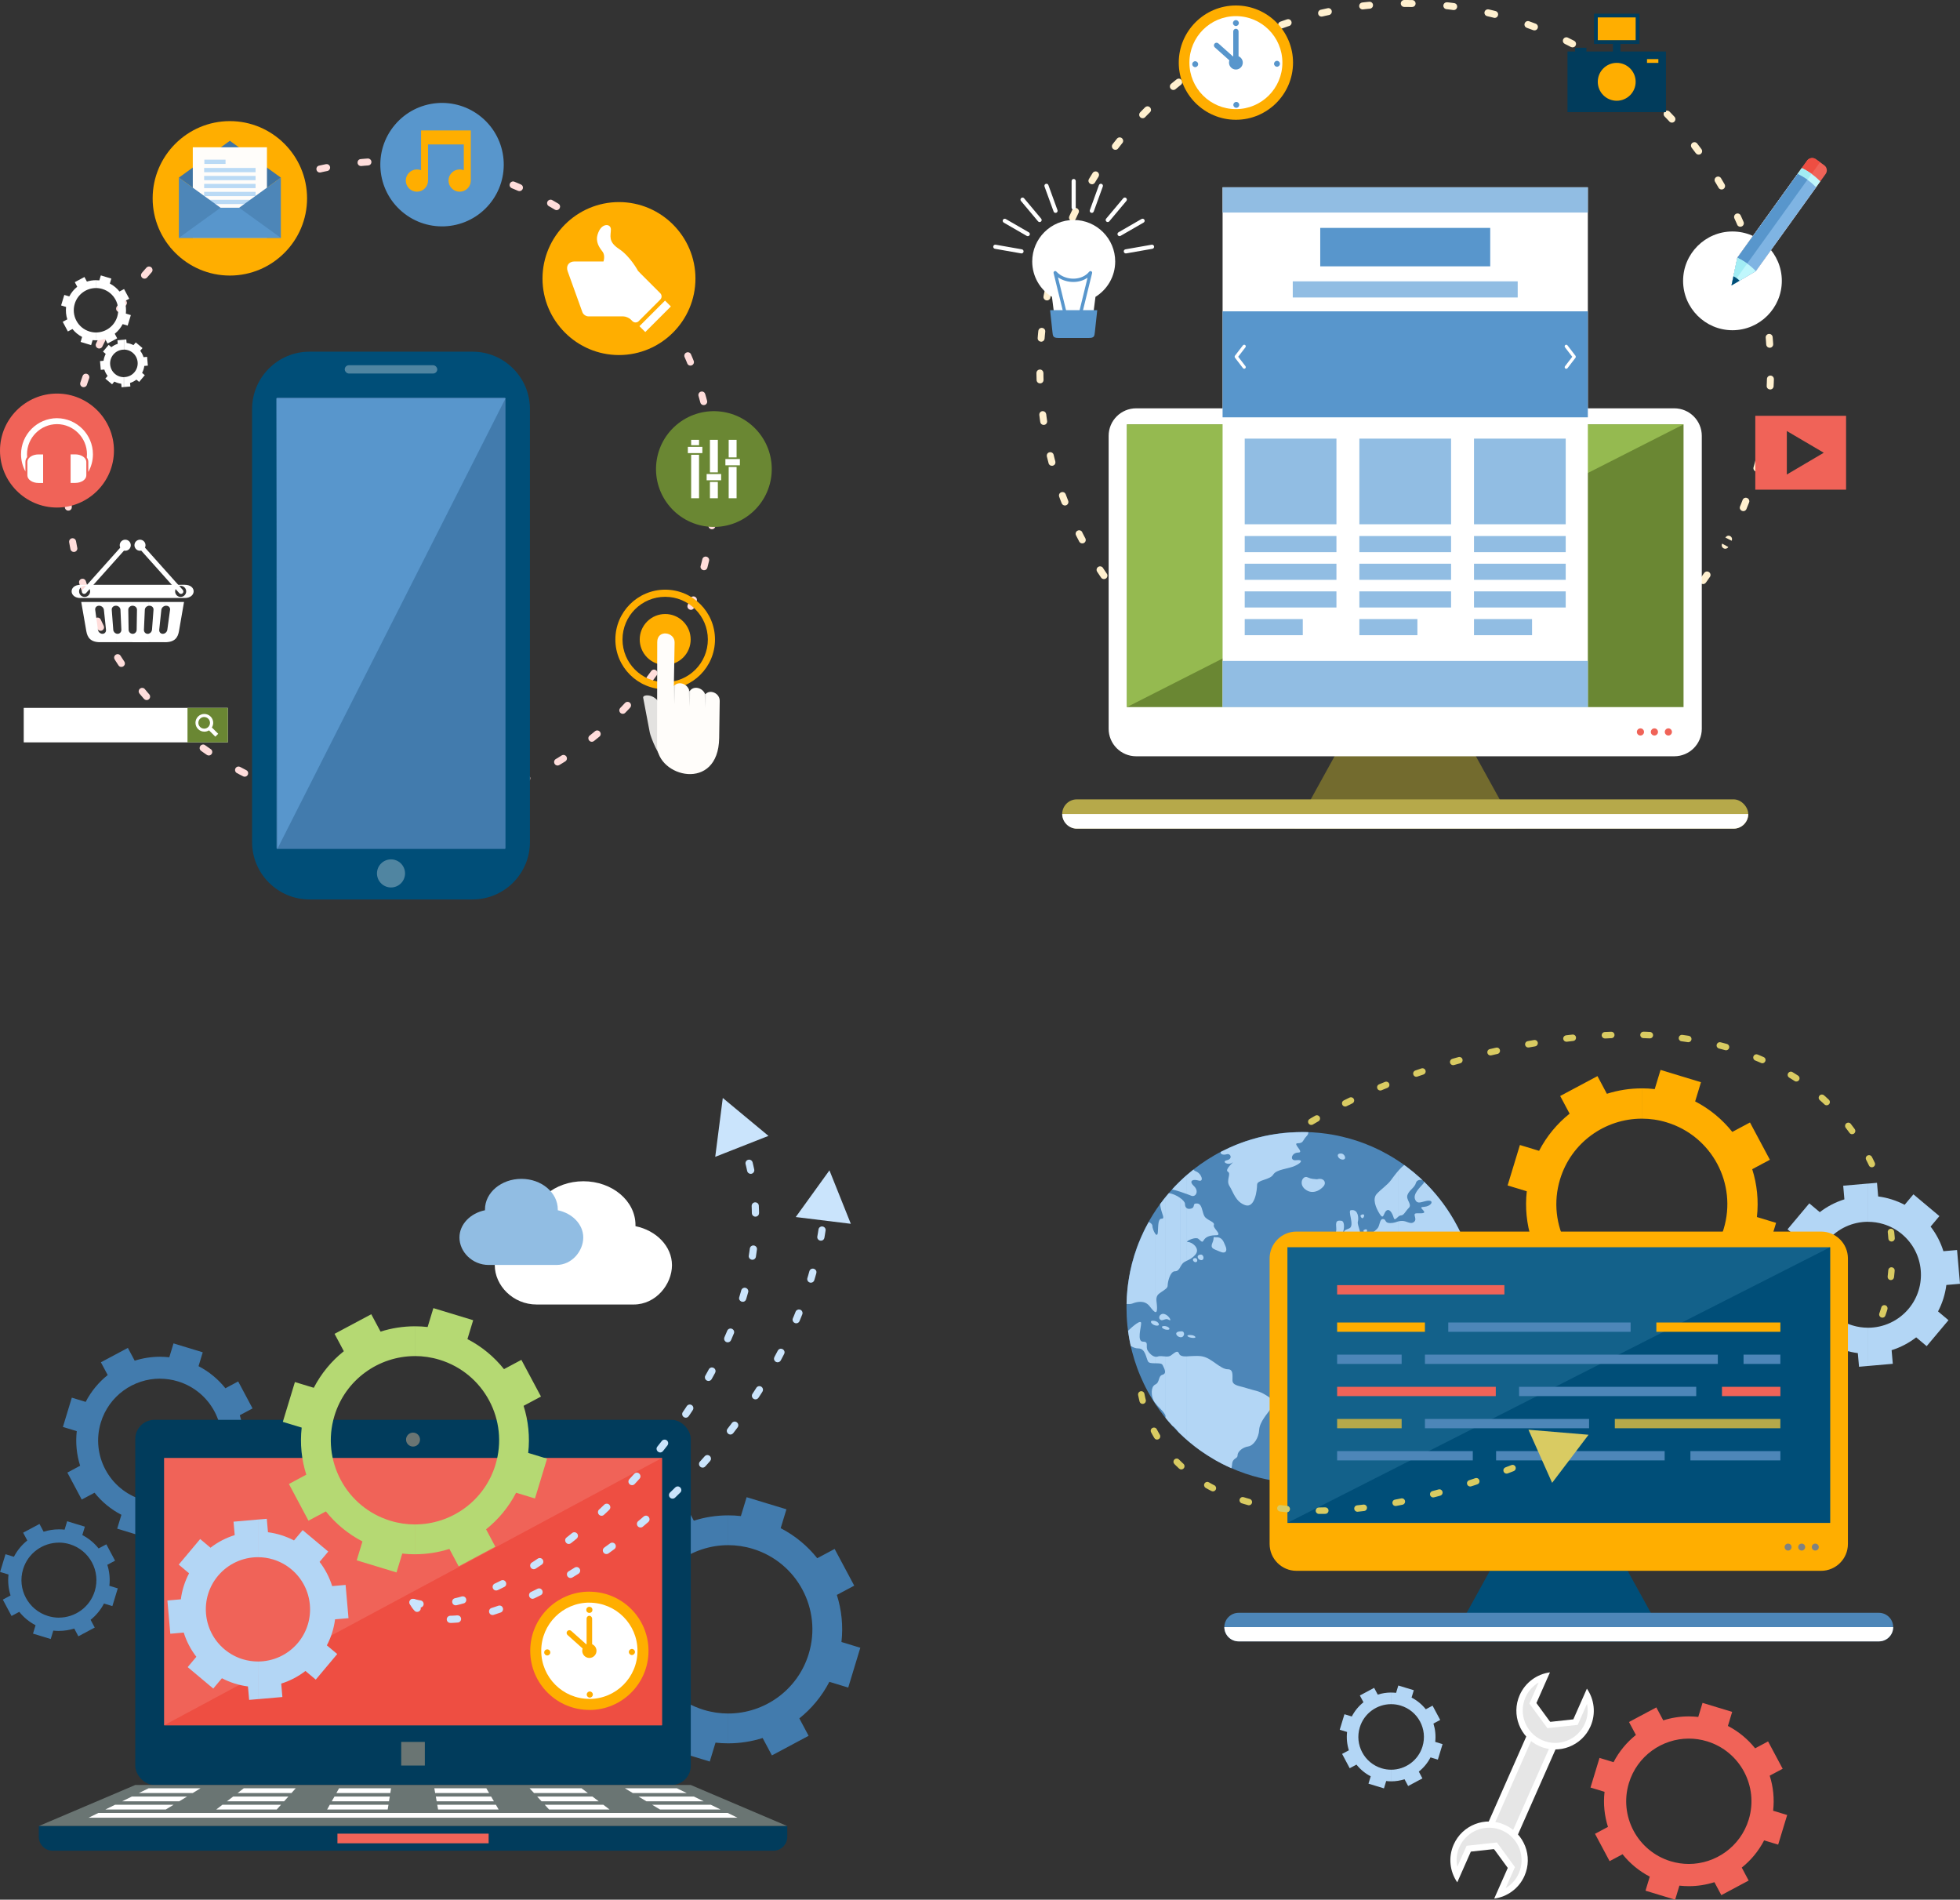 <?xml version="1.0" encoding="UTF-8"?><svg id="Layer_2" xmlns="http://www.w3.org/2000/svg" viewBox="0 0 744.07 721.04"><rect x="0" y="0" width="744.07" height="721.04" fill="#333333" stroke="none"/><defs><style>.cls-1{fill:#badaf5;}.cls-2,.cls-3{fill:#5085a1;}.cls-4,.cls-5{fill:#b3d6f5;}.cls-6,.cls-7,.cls-8{fill:#fff;}.cls-9,.cls-10{fill:#013c5c;}.cls-11,.cls-12{fill:#ffae00;}.cls-13,.cls-14{fill:#5896cc;}.cls-15{fill:#fff0cf;}.cls-7,.cls-16,.cls-17,.cls-18,.cls-19,.cls-20,.cls-21,.cls-22,.cls-23,.cls-24,.cls-25,.cls-26,.cls-27,.cls-5,.cls-28,.cls-29,.cls-14,.cls-12,.cls-10,.cls-30,.cls-8,.cls-3,.cls-31{fill-rule:evenodd;}.cls-16,.cls-32{fill:#f06358;}.cls-17{fill:#808281;}.cls-18,.cls-33{fill:#004e78;}.cls-34,.cls-28{fill:#6a7573;}.cls-19{fill:#7fb4e3;}.cls-20{fill:#e3e2e0;}.cls-35,.cls-21{fill:#91bde3;}.cls-36,.cls-23{fill:#4d86b8;}.cls-37,.cls-24{fill:#e6e6e6;}.cls-22{fill:#95ba50;}.cls-38{fill:#cae4fc;}.cls-39{fill:#6a8733;}.cls-40{fill:#13618a;}.cls-25{fill:#736b2e;}.cls-26{fill:#3f73a1;}.cls-41{fill:#b6a94a;}.cls-27{fill:#a2edf4;}.cls-29,.cls-42{fill:#fffdfa;}.cls-43{fill:#d9cb62;}.cls-44{fill:#427bad;}.cls-30{fill:#ee4e42;}.cls-45{fill:#b5d973;}.cls-8{stroke:#000;stroke-miterlimit:22.93;stroke-width:.57px;}.cls-46{fill:#ffdddb;}.cls-31{fill:#c0f7fc;}</style></defs><g id="Objects"><g><path class="cls-46" d="M253.37,122.76h0s.09,.13,.09,.13l.37,.63,.2,.36-.66-1.13h0Zm0-1.53v-1.51c.54-.21,1.21-.08,1.6,.54h0s.38,.65,.38,.65l.38,.65,.38,.65,.2,.36-1.35-2.31-1.6,.97h0Zm.86,122.52c-.15,.25-.19,.53-.16,.82,.18,1.26,1.82,1.58,2.46,.47l.32-.57,.36-.66,.36-.66,.24-.45c.51-.99-.31-2.12-1.42-1.92-.39,.09-.72,.31-.91,.67l-.24,.44-.35,.64-.36,.64-.32,.57h0Zm6.82-14.1c-.53,1.36,1.21,2.48,2.23,1.35,.09-.11,.17-.23,.22-.37l.17-.43,.28-.7,.28-.71,.25-.64c.49-1.24-1.03-2.38-2.12-1.45-.16,.15-.27,.31-.35,.51l-.24,.63-.27,.69-.27,.69-.17,.43h0Zm4.93-14.86c-.36,1.5,1.67,2.33,2.45,.94,.05-.09,.08-.18,.11-.28l.11-.44,.19-.74,.18-.75,.16-.65c.33-1.38-1.49-2.25-2.35-1.08-.1,.15-.17,.29-.21,.47l-.15,.64-.18,.73-.19,.73-.11,.44h0Zm2.97-15.37c-.18,1.31,1.56,2.05,2.38,.93,.13-.19,.21-.38,.24-.61l.09-.72,.09-.78,.09-.78,.04-.37c.14-1.43-1.81-2.05-2.5-.72-.07,.15-.11,.28-.13,.45l-.04,.35-.08,.76-.09,.76-.09,.72h0Zm.97-15.63c0,.38,.17,.73,.45,.98,.87,.74,2.19,.14,2.19-1v-.58s0-.8,0-.8v-.8s-.02-.48-.02-.48c-.02-.64-.47-1.16-1.1-1.27-.81-.14-1.56,.51-1.54,1.34v.46s.02,.78,.02,.78v.78s0,.58,0,.58h0Zm-1.02-15.63c.19,1.44,2.28,1.58,2.61,.06,.02-.14,.03-.27,0-.41l-.05-.4-.11-.77-.11-.77-.1-.69c-.19-1.16-1.64-1.52-2.36-.59-.22,.29-.3,.64-.25,.99l.1,.67,.11,.76,.1,.76,.05,.4h0Zm-3.02-15.36c.39,1.42,2.48,1.23,2.59-.27,0-.15,0-.28-.04-.42l-.17-.62-.2-.74-.21-.74-.14-.47c-.35-1.26-2.21-1.29-2.56,.09-.04,.24-.04,.41,.02,.65l.13,.45,.2,.72,.2,.72,.17,.62h0Zm-4.98-14.84c.55,1.29,2.44,.96,2.54-.43,0-.22-.02-.38-.1-.59l-.23-.57-.29-.7-.3-.7-.21-.49c-.56-1.3-2.58-.91-2.53,.61,.01,.16,.04,.3,.11,.45l.21,.48,.29,.68,.29,.68,.23,.57h0Zm-6.86-14.07c.73,1.27,2.71,.58,2.44-.91-.03-.14-.08-.27-.15-.4l-2.29,1.32ZM148.44,59.87c-1.45,0-1.85,2.04-.44,2.57,.15,.05,.28,.07,.44,.07h.79s.78,0,.78,0h.78s.26,.02,.26,.02c1.61,0,1.85-2.29,.27-2.62-.07-.01-.14-.02-.22-.02h-.26s-.8-.02-.8-.02h-.8s-.8-.01-.8-.01h0Zm104.93,59.85v1.51l-.66,.4h0c-.07-.13-.12-.25-.16-.39-.16-.75,.26-1.31,.82-1.52h0Zm0,3.02l-.29-.49-.37-.63,.66,1.13h0Zm-113.58-59.94c1.35-.09,1.72-1.98,.38-2.55-.2-.07-.37-.1-.58-.09l-.7,.05-.79,.06-.79,.07-.39,.04c-1.54,.15-1.63,2.4-.02,2.63,.09,0,.18,.01,.27,0l.37-.03,.77-.07,.77-.06,.7-.05h0Zm-15.52,2.1c1.41-.29,1.41-2.33-.06-2.6-.16-.02-.31-.02-.47,.01l-.31,.06-.76,.16-.75,.16-.75,.17h-.04c-1.52,.37-1.28,2.61,.33,2.61,.09,0,.18-.01,.27-.03h.02s.74-.17,.74-.17l.74-.16,.74-.15,.31-.06h0Zm-15.11,4.09c1.47-.53,.99-2.73-.6-2.56-.09,.01-.18,.03-.26,.06l-.38,.13-.72,.25-.72,.25-.69,.25c-1.29,.46-1.1,2.41,.34,2.56,.2,.01,.37,0,.57-.08l.68-.25,.7-.25,.7-.25,.38-.13h0Zm-14.46,6.01c1.18-.57,.87-2.4-.52-2.5-.24,0-.44,.03-.65,.14l-.25,.12-.67,.34-.67,.34-.67,.34-.12,.07c-1.24,.64-.75,2.59,.75,2.48,.18-.02,.33-.06,.49-.15l.11-.06,.65-.34,.66-.33,.66-.33,.25-.12h0Zm-13.56,7.83c1.23-.83,.38-2.75-1.09-2.37-.13,.04-.26,.1-.37,.17h0s-.62,.42-.62,.42l-.62,.42-.62,.42-.35,.24c-.3,.2-.51,.56-.55,.92-.12,1.14,1.12,1.88,2.07,1.24l.33-.23,.6-.41,.6-.41,.61-.41h0Zm-12.44,9.5c.23-.2,.39-.49,.43-.79,.18-1.22-1.25-2-2.17-1.2l-.3,.26-.56,.49-.56,.5-.55,.5-.03,.02c-1.02,.93-.08,2.64,1.29,2.23,.2-.07,.35-.15,.5-.29h.01s.54-.5,.54-.5l.54-.49,.55-.48,.3-.26h0Zm-11.13,11.02c.33-.37,.42-.86,.25-1.33-.35-.94-1.55-1.17-2.23-.43l-.02,.02-.49,.56-.49,.56-.49,.56-.26,.31c-.9,1.09,.27,2.64,1.59,2.04,.17-.09,.29-.18,.43-.33l.25-.3,.48-.55,.48-.55,.48-.55,.02-.02h0Zm-9.62,12.35c.24-.35,.29-.81,.14-1.2-.39-1-1.73-1.16-2.33-.27l-.24,.35-.42,.62-.41,.62-.41,.62c-.33,.52-.27,1.19,.16,1.64,.58,.61,1.6,.51,2.06-.2l.4-.61,.4-.61,.41-.61,.24-.35h0Zm-7.96,13.49c.65-1.35-1.03-2.56-2.1-1.54-.11,.11-.18,.21-.25,.35l-.07,.14-.34,.67-.33,.67-.33,.68-.11,.24c-.6,1.26,.95,2.51,2.08,1.55,.14-.13,.23-.25,.31-.41l.11-.22,.32-.66,.33-.66,.33-.66,.07-.14h0Zm-6.15,14.4c.48-1.35-1.28-2.42-2.26-1.28-.1,.12-.17,.25-.23,.4h0s-.25,.73-.25,.73l-.25,.72-.24,.72-.12,.35c-.15,.49-.02,1.03,.36,1.38,.69,.65,1.87,.34,2.15-.56l.11-.34,.24-.71,.24-.7,.25-.7v-.02h0Zm-4.23,15.07c.08-.39,0-.77-.25-1.08-.68-.88-2.11-.56-2.33,.54l-.02,.09-.16,.76-.15,.76-.15,.76-.05,.26c-.03,.17-.03,.31,0,.48,.31,1.46,2.31,1.42,2.6,0l.05-.24,.14-.74,.15-.74,.15-.74,.02-.09h0Zm-2.25,15.49c.03-.5-.19-.94-.6-1.21-.83-.54-1.97,.02-2.03,1.01l-.04,.47-.06,.79-.05,.79-.04,.61c-.04,.61,.36,1.15,.93,1.34,.83,.25,1.65-.33,1.7-1.19l.04-.59,.05-.77,.06-.77,.04-.47h0Zm-.25,15.66c-.11-1.58-2.35-1.7-2.62-.13-.01,.09-.02,.17-.01,.27l.02,.41,.04,.79,.05,.79,.04,.66c.1,1.42,2.11,1.7,2.57,.31,.05-.17,.07-.32,.06-.5l-.04-.65-.05-.77-.04-.78-.02-.41h0Zm1.74,15.56c-.09-.57-.58-1.02-1.15-1.08-.89-.09-1.59,.67-1.45,1.54l.02,.1,.14,.76,.14,.76,.15,.76,.05,.24c.29,1.38,2.27,1.42,2.59,0,.03-.19,.04-.34,0-.53l-.05-.22-.14-.74-.14-.75-.14-.75-.02-.1h0Zm3.73,15.2c-.41-1.33-2.41-1.19-2.57,.29-.01,.18,0,.34,.06,.51l.07,.23,.23,.73,.24,.72,.24,.72,.05,.14c.52,1.47,2.72,1,2.56-.6-.01-.09-.03-.18-.06-.26l-.04-.12-.24-.71-.23-.71-.23-.71-.07-.23h0Zm5.67,14.59c-.27-.57-.87-.86-1.49-.73-.81,.17-1.27,1.1-.91,1.85l.06,.13,.32,.68,.32,.68,.33,.68,.12,.24c.12,.26,.33,.46,.59,.59,1.16,.56,2.33-.62,1.78-1.77l-.11-.23-.32-.66-.32-.66-.31-.67-.06-.13h0Zm7.51,13.73c-.79-1.24-2.76-.44-2.38,1.06,.04,.13,.09,.25,.16,.36l.34,.54,.41,.63,.41,.63,.29,.44c.83,1.23,2.75,.38,2.37-1.09-.04-.13-.1-.26-.17-.37l-.28-.43-.4-.61-.4-.61-.34-.54h0Zm9.22,12.66c-.89-1.08-2.69-.17-2.27,1.25,.06,.17,.13,.31,.24,.45l.19,.23,.48,.57,.48,.57,.49,.56,.09,.1c.2,.23,.49,.39,.79,.43,1.22,.18,2-1.25,1.2-2.17l-.08-.09-.48-.55-.47-.56-.47-.56-.19-.23h0Zm10.76,11.37c-.61-.56-1.59-.43-2.02,.28-.32,.54-.23,1.23,.23,1.66l.49,.46,.55,.5,.55,.5,.37,.33c1.18,1.02,2.86-.46,1.93-1.78-.06-.07-.11-.13-.18-.2l-.36-.32-.54-.49-.54-.49-.49-.46h0Zm12.13,9.91c-1.32-.9-2.79,.81-1.73,1.98,.07,.07,.13,.12,.2,.18l.26,.19,.61,.43,.61,.43,.62,.42,.09,.06c.35,.24,.81,.29,1.2,.14,1-.39,1.16-1.73,.28-2.33l-.08-.05-.6-.41-.6-.42-.6-.42-.26-.19h0Zm13.3,8.27c-.99-.52-2.12,.31-1.92,1.41,.09,.39,.31,.72,.67,.91h.03s.66,.37,.66,.37l.67,.35,.67,.34,.35,.18c1.35,.65,2.56-1.03,1.54-2.1-.11-.11-.21-.18-.35-.25l-.33-.17-.65-.34-.65-.34-.65-.34h-.03Zm14.25,6.47c-.52-.18-1.07-.06-1.44,.35-.62,.71-.36,1.77,.52,2.12l.57,.22,.71,.26,.71,.26,.5,.18c1.35,.48,2.42-1.27,1.28-2.26-.12-.1-.25-.17-.4-.23l-.49-.17-.7-.25-.7-.26-.57-.22h0Zm14.97,4.59c-1.29-.31-2.22,1.33-1.15,2.29,.17,.14,.34,.23,.56,.28l.63,.15,.75,.17,.75,.17,.46,.1c.39,.08,.77,0,1.08-.25,.88-.68,.56-2.11-.54-2.33l-.45-.1-.74-.16-.73-.17-.63-.15h0Zm15.44,2.61c-1.43-.14-2.05,1.81-.72,2.5,.15,.07,.28,.11,.45,.13l.2,.02,.78,.08,.78,.07,.79,.07h.11c.5,.04,.94-.18,1.21-.59,.54-.83-.02-1.97-1.01-2.03h-.09s-.77-.07-.77-.07l-.77-.07-.77-.08-.2-.02h0Zm15.65,.61c-.64,.02-1.16,.47-1.27,1.1-.14,.81,.51,1.56,1.34,1.54h.11s.8-.03,.8-.03l.8-.03,.8-.03h.17c1.58-.11,1.7-2.36,.13-2.63-.09-.01-.17-.02-.27-.01h-.15s-.78,.04-.78,.04l-.78,.03-.78,.02h-.11Zm15.59-1.38c-1.44,.24-1.49,2.29-.05,2.6,.16,.03,.31,.04,.47,0l.64-.1,.77-.12,.77-.13,.46-.08c.57-.09,1.02-.58,1.08-1.15,.09-.89-.67-1.59-1.54-1.45l-.44,.08-.75,.13-.75,.12-.64,.1h0Zm15.29-3.38c-1.26,.35-1.29,2.21,.09,2.56,.24,.04,.42,.04,.65-.02l.06-.02,.73-.22,.73-.22,.73-.23,.3-.09c1.33-.41,1.19-2.41-.29-2.57-.18-.01-.34,0-.51,.06l-.28,.09-.71,.22-.72,.22-.72,.21-.06,.02h0Zm14.72-5.33c-1.3,.56-.91,2.58,.61,2.53,.16-.01,.3-.04,.45-.11h0s.69-.31,.69-.31l.69-.31,.69-.31,.36-.17c1.33-.64,.79-2.62-.66-2.51-.16,.02-.31,.05-.45,.12l-.35,.16-.67,.31-.67,.3-.68,.3h0Zm13.9-7.18c-1.26,.78-.49,2.73,.98,2.41,.14-.04,.27-.08,.39-.16l.45-.27,.64-.39,.64-.39,.54-.34c1.19-.76,.52-2.62-.91-2.42-.18,.03-.34,.09-.5,.19l-.53,.33-.62,.39-.62,.38-.45,.27h0Zm12.87-8.92c-1.14,.9-.17,2.76,1.26,2.28,.14-.05,.26-.12,.38-.21l.16-.13,.58-.47,.58-.47,.58-.47,.18-.15c1.08-.89,.17-2.69-1.25-2.27-.17,.06-.31,.13-.45,.25l-.17,.14-.56,.46-.57,.46-.57,.46-.16,.13h0Zm11.62-10.49c-.42,.44-.5,1.13-.15,1.64,.47,.7,1.47,.8,2.05,.19l.4-.41,.52-.54,.51-.54,.41-.44c.87-.96,.01-2.46-1.26-2.19-.28,.07-.48,.18-.68,.39l-.4,.43-.5,.53-.5,.53-.4,.41h0Zm10.19-11.9c-.86,1.15,.5,2.69,1.78,1.9,.13-.09,.24-.19,.34-.32l.13-.17,.45-.6,.44-.6,.44-.6,.13-.18c.9-1.32-.81-2.79-1.98-1.73-.07,.07-.12,.12-.18,.2l-.12,.16-.43,.59-.43,.59-.44,.59-.13,.17h0Zm-.25-146.04c.14,.18,.32,.33,.53,.41,1.25,.53,2.39-.93,1.58-2.01l-.06-.08-.45-.59-.46-.59-.46-.59-.21-.26c-.9-1.14-2.76-.17-2.28,1.26,.05,.14,.12,.26,.21,.38l.2,.25,.45,.58,.45,.58,.44,.58,.06,.08h0Zm-10.22-11.86c.22,.22,.49,.35,.8,.39,1.22,.13,1.94-1.37,1.07-2.24l-.33-.34-.52-.53-.53-.52-.5-.49c-1.05-1-2.74,.15-2.1,1.54,.07,.13,.15,.24,.25,.35l.49,.48,.52,.51,.51,.52,.33,.34h0Zm-11.66-10.46c1.1,.87,2.65-.37,1.98-1.67-.09-.16-.2-.29-.34-.41l-.09-.07-.59-.46-.59-.46-.59-.45-.26-.19c-1.16-.87-2.73,.53-1.87,1.82,.09,.12,.17,.21,.29,.3l.24,.18,.58,.44,.58,.45,.58,.45,.09,.07h0Zm-12.9-8.87c1.3,.75,2.64-.88,1.66-2.01-.09-.1-.2-.19-.32-.26l-.46-.27-.65-.38-.65-.38-.55-.31c-1.21-.7-2.57,.77-1.7,1.95,.11,.14,.24,.25,.4,.34l.53,.3,.63,.37,.63,.37,.46,.27h0Zm-13.94-7.14c1.34,.57,2.5-1.15,1.42-2.18-.11-.1-.23-.18-.37-.24l-.29-.13-.7-.3-.7-.29-.7-.29-.08-.03c-1.38-.54-2.48,1.25-1.34,2.24,.11,.09,.22,.16,.35,.21l.06,.03,.68,.28,.68,.29,.68,.29,.29,.13h0Zm-14.74-5.28c1.49,.41,2.39-1.65,.97-2.44-.08-.04-.16-.07-.25-.1l-.26-.07-.74-.21-.74-.2-.74-.2-.1-.03c-1.5-.36-2.33,1.67-.94,2.45,.09,.05,.18,.08,.28,.11l.08,.02,.73,.19,.72,.2,.72,.2,.26,.07h0Zm-15.3-3.33c1.33,.18,2.07-1.47,.99-2.36-.19-.13-.37-.22-.61-.25l-.47-.07-.77-.11-.77-.11-.62-.08c-1.4-.19-2.09,1.72-.82,2.46,.15,.08,.31,.14,.48,.16l.6,.08,.76,.1,.76,.11,.47,.07Z"/><path class="cls-12" d="M252.52,226.52c8.95,0,16.2,7.25,16.2,16.2s-7.25,16.2-16.2,16.2v2.71c10.44,0,18.91-8.47,18.91-18.91s-8.47-18.91-18.91-18.91v2.71Zm0,32.4c-8.95,0-16.2-7.25-16.2-16.2s7.25-16.2,16.2-16.2v-2.71c-10.44,0-18.91,8.47-18.91,18.91s8.47,18.91,18.91,18.91v-2.71Z"/><circle class="cls-11" cx="252.52" cy="242.72" r="9.67" transform="translate(-97.66 249.65) rotate(-45)"/><g><path class="cls-33" d="M117.49,133.48h61.9c12.03,0,21.79,9.77,21.79,21.79v164.33c0,12.03-9.77,21.79-21.79,21.79h-61.9c-12.03,0-21.79-9.77-21.79-21.79V155.27c0-12.03,9.77-21.79,21.79-21.79Z"/><rect class="cls-44" x="104.97" y="150.92" width="86.93" height="171.3" rx=".31" ry=".31"/><rect class="cls-2" x="130.87" y="138.62" width="35.13" height="3.15" rx="1.58" ry="1.58"/><path class="cls-3" d="M148.44,336.84c2.93,0,5.33-2.39,5.33-5.33s-2.39-5.33-5.33-5.33-5.33,2.39-5.33,5.33,2.39,5.33,5.33,5.33Z"/></g><g><path class="cls-12" d="M234.98,134.76c15.99,0,29.03-13.04,29.03-29.03s-13.04-29.03-29.03-29.03-29.03,13.04-29.03,29.03,13.04,29.03,29.03,29.03Z"/><g><path class="cls-6" d="M242.48,121.89c-.66,.66-1.74,.66-2.4,0l-.61-.61c-.66-.66-1.96-1.2-2.9-1.2h-13.21c-.93,0-1.96-.72-2.27-1.6l-5.59-15.52c-.74-2.04,.44-3.72,2.61-3.72h10.99c.48-1.59,.21-2.87-.25-3.56-.68-1.02-2.53-2.91-2.19-5.73,.11-.93,.67-2.38,1.24-3.12,1.63-2.14,4.01-1.64,4.01,.28,0,2.28-1.21,4.56,3.08,7.37,4.29,2.82,7.22,8.33,7.22,8.34s.54,.57,1.2,1.23l7.25,7.25c.66,.66,.66,1.74,0,2.4l-8.19,8.19Z"/><rect class="cls-6" x="241.85" y="118.49" width="13.73" height="3.14" transform="translate(-12.05 211.03) rotate(-45)"/></g></g><g><path class="cls-6" d="M36.44,106.35c.42,0,.84,.02,1.27,.07l.57-1.89,3.99,1.21-.57,1.89c1.45,.75,2.68,1.78,3.66,3.01l1.74-.93,1.96,3.68-1.74,.93c.47,1.49,.64,3.1,.46,4.71l1.89,.57-1.21,3.99-1.89-.57c-.75,1.45-1.78,2.68-3.01,3.66l.93,1.74-3.67,1.96-.93-1.74c-1.1,.35-2.26,.53-3.44,.53v-2.98c3.61,0,6.95-2.34,8.06-5.98,1.35-4.45-1.16-9.16-5.61-10.51-.82-.25-1.64-.37-2.45-.37v-2.98Zm-7.12,2.49l-.93-1.74,3.67-1.96,.93,1.74c1.1-.35,2.26-.53,3.44-.53v2.98c-3.61,0-6.96,2.34-8.06,5.98-1.35,4.45,1.16,9.16,5.61,10.51h0c.82,.25,1.64,.37,2.45,.37v2.98c-.42,0-.85-.02-1.27-.07l-.57,1.89-3.99-1.21,.57-1.89c-1.45-.75-2.68-1.78-3.66-3.01l-1.74,.93-1.96-3.67,1.74-.93c-.48-1.49-.64-3.1-.46-4.71l-1.89-.57,1.21-3.99,1.89,.57c.75-1.45,1.78-2.68,3.01-3.66Z"/><path class="cls-6" d="M53.94,141.53l1.03,.87-2.15,2.56-1.03-.87c-.73,.56-1.54,.99-2.42,1.26l.12,1.34-2.44,.21v-3.77c1.52,0,2.99-.66,4-1.87,1.85-2.2,1.56-5.5-.64-7.35h0c-.54-.46-1.16-.79-1.83-1-.5-.15-1.01-.23-1.52-.23v-3.77l.88-.08,.12,1.34c.91,.12,1.79,.4,2.61,.82l.87-1.03,2.56,2.15-.87,1.03c.56,.73,.99,1.54,1.26,2.42l1.35-.12,.29,3.33-1.35,.12c-.12,.92-.39,1.79-.82,2.61Zm-6.9,5.38l-.89,.08-.12-1.34c-.91-.12-1.79-.4-2.61-.82l-.87,1.03-2.56-2.15,.87-1.03c-.56-.73-.99-1.54-1.26-2.42l-1.34,.12-.29-3.33,1.34-.12c.12-.91,.4-1.79,.82-2.61l-1.03-.87,2.15-2.56,1.03,.87c.73-.56,1.54-.99,2.42-1.26l-.12-1.35,2.44-.21v3.77c-1.52,0-2.99,.66-4,1.87-1.85,2.2-1.56,5.5,.64,7.35,.54,.46,1.16,.79,1.83,1,.5,.15,1.01,.23,1.52,.23v3.77Z"/></g><g><path class="cls-12" d="M87.26,104.59c16.14,0,29.31-13.17,29.31-29.31s-13.17-29.31-29.31-29.31-29.31,13.17-29.31,29.31,13.17,29.31,29.31,29.31Z"/><g><polygon class="cls-26" points="106.62 67.42 87.26 81.4 67.9 67.42 87.26 53.44 106.62 67.42"/><rect class="cls-42" x="73.19" y="55.9" width="28.15" height="34.38"/><g><rect class="cls-1" x="77.58" y="60.6" width="8.04" height="1.62"/><rect class="cls-1" x="77.5" y="63.74" width="19.52" height="1.62"/><rect class="cls-1" x="77.5" y="66.77" width="19.52" height="1.62"/><rect class="cls-1" x="77.5" y="69.79" width="19.52" height="1.62"/><rect class="cls-1" x="77.5" y="72.81" width="19.52" height="1.62"/><rect class="cls-1" x="77.5" y="75.83" width="19.52" height="1.62"/><rect class="cls-1" x="77.5" y="78.85" width="19.52" height="1.62"/></g><polygon class="cls-23" points="67.9 90.28 106.62 90.28 106.62 67.42 87.26 81.4 67.9 67.42 67.9 90.28"/><polygon class="cls-14" points="67.9 90.28 106.62 90.28 90.79 78.85 83.73 78.85 83.73 78.85 67.9 90.28"/></g></g><g><circle class="cls-13" cx="167.81" cy="62.48" r="23.43" transform="translate(11.99 150.72) rotate(-49.94)"/><path class="cls-11" d="M158.27,72.76c2.33,0,4.23-1.89,4.23-4.23h0v-13.71h13.57v9.79c-.49-.19-1.02-.3-1.57-.3-2.33,0-4.23,1.89-4.23,4.22s1.89,4.23,4.23,4.23,4.23-1.89,4.23-4.23c0,0,0,0,0,0h0v-19.02h-18.88v15.1c-.49-.19-1.02-.3-1.57-.3-2.33,0-4.23,1.89-4.23,4.22s1.89,4.23,4.23,4.23Z"/></g><g><path class="cls-16" d="M21.63,192.64c11.92,0,21.63-9.72,21.63-21.63s-9.72-21.63-21.63-21.63S0,159.09,0,171.01s9.72,21.63,21.63,21.63Z"/><g><path class="cls-6" d="M21.63,158.72c-7.52,.04-13.64,6.18-13.64,13.7,0,2.28,.57,4.53,1.66,6.53v-3.62c0-.67,.24-1.29,.65-1.82-.03-.36-.05-.73-.05-1.09,0-6.28,5.11-11.41,11.38-11.44,6.28,.03,11.39,5.16,11.39,11.44,0,.4-.02,.81-.07,1.21,.36,.5,.57,1.08,.57,1.7v3.81c1.15-2.04,1.76-4.36,1.76-6.71,0-7.52-6.12-13.67-13.65-13.7Z"/><path class="cls-6" d="M10.49,174.74c-.06,.19-.09,.38-.09,.59v5.12c0,1.58,1.88,2.86,4.2,2.86h1.77v-10.83h-1.77c-2.03,0-3.72,.98-4.11,2.27Z"/><path class="cls-6" d="M32.77,180.44v-5.12c0-.12-.01-.24-.04-.36-.26-1.41-2.03-2.5-4.16-2.5h-1.77v10.83h1.77c2.32,0,4.2-1.28,4.2-2.86Z"/></g></g><g><circle class="cls-39" cx="271.01" cy="178.02" r="21.97" transform="translate(-50.42 220.69) rotate(-40.86)"/><g><rect class="cls-6" x="276.63" y="166.94" width="3" height="6.67"/><rect class="cls-6" x="276.63" y="177.23" width="3" height="11.88"/><rect class="cls-6" x="269.51" y="166.94" width="3" height="12.35"/><rect class="cls-6" x="269.51" y="182.92" width="3" height="6.19"/><rect class="cls-6" x="262.38" y="166.94" width="3" height="2.04"/><rect class="cls-6" x="262.38" y="172.61" width="3" height="16.5"/><polygon class="cls-6" points="261.13 169.61 261.13 171.98 262.38 171.98 265.38 171.98 266.63 171.98 266.63 169.61 265.38 169.61 262.38 169.61 261.13 169.61"/><polygon class="cls-6" points="268.26 179.92 268.26 182.29 269.51 182.29 272.51 182.29 273.76 182.29 273.76 179.92 272.51 179.92 269.51 179.92 268.26 179.92"/><polygon class="cls-6" points="276.63 174.23 275.38 174.23 275.38 176.61 276.63 176.61 279.63 176.61 280.88 176.61 280.88 174.23 279.63 174.23 276.63 174.23"/></g></g><g><path class="cls-7" d="M68.58,226.98h1.54c4.43,0,4.62-5.01,0-5.02h-1.54s0,.4,0,.4c1.16,0,2.1,.94,2.1,2.1s-.94,2.1-2.1,2.1v.41Zm-36.46,0h36.46v-.41c-1.16,0-2.1-.94-2.1-2.1s.94-2.1,2.1-2.1v-.4c-12.15-.02-24.31-.02-36.46,0v.4c1.16,0,2.1,.94,2.1,2.1s-.94,2.1-2.1,2.1v.41Zm-1.54,0h1.54v-.41c-1.16,0-2.1-.94-2.1-2.1s.94-2.1,2.1-2.1v-.4h-1.54c-4.62,0-4.43,5.02,0,5.02Z"/><path class="cls-7" d="M53.14,204.84c-1.16,0-2.1,.94-2.1,2.1s.94,2.1,2.1,2.1,2.1-.94,2.1-2.1-.94-2.1-2.1-2.1Z"/><path class="cls-7" d="M69.39,223.91l-14.36-16.06c-.33-.37-.91-.4-1.28-.07h0c-.37,.33-.4,.91-.07,1.28l14.36,16.06c.33,.37,.91,.4,1.28,.07h0c.37-.33,.4-.91,.07-1.28Z"/><path class="cls-7" d="M47.55,204.84c1.16,0,2.1,.94,2.1,2.1s-.94,2.1-2.1,2.1-2.1-.94-2.1-2.1,.94-2.1,2.1-2.1Z"/><path class="cls-7" d="M31.3,223.91l15.66-17.51c.33-.37,.91-.4,1.28-.07h0c.37,.33,.4,.91,.07,1.28l-15.66,17.51c-.33,.37-.91,.4-1.28,.07h0c-.37-.33-.4-.91-.07-1.28Z"/><path class="cls-7" d="M62.51,228.48h7.35l-1.92,11.09c-.41,2.39-1.58,4.18-5.25,4.18h-.18v-3.34c.52-.26,.93-.78,1.01-1.37,.17-1.26,.35-2.53,.52-3.79,.17-1.26,.35-2.53,.52-3.8,.12-.85-.54-1.54-1.47-1.54h0c-.2,0-.4,.03-.59,.09v-1.51Zm-6.05,0h6.05v1.51c-.67,.22-1.19,.79-1.26,1.45-.13,1.27-.27,2.53-.4,3.8-.13,1.26-.27,2.53-.4,3.79-.09,.85,.52,1.54,1.35,1.54h0c.25,0,.49-.06,.71-.17v3.34h-6.05v-3.22c.66-.17,1.18-.78,1.24-1.49,.1-1.26,.2-2.53,.29-3.79,.09-1.26,.2-2.53,.29-3.8,.06-.85-.63-1.54-1.56-1.54h0c-.09,0-.18,0-.27,.02v-1.44Zm-6.11,0h6.11v1.44c-.8,.12-1.45,.76-1.48,1.53-.06,1.27-.12,2.53-.17,3.8-.06,1.26-.12,2.53-.17,3.79-.04,.85,.61,1.54,1.44,1.54h0c.13,0,.26-.02,.38-.05v3.22h-6.11v-3.17c.83,0,1.52-.69,1.53-1.54,.02-1.26,.04-2.53,.06-3.79,.02-1.26,.04-2.53,.06-3.8,.01-.85-.73-1.54-1.65-1.54h0v-1.42Zm-6.11,0h6.11v1.42c-.92,0-1.67,.7-1.65,1.54,.02,1.27,.04,2.53,.06,3.8,.02,1.26,.04,2.53,.06,3.79,.01,.85,.71,1.54,1.53,1.54h0v3.17h-6.11v-3.22c.12,.03,.25,.05,.39,.05h0c.83,0,1.47-.69,1.44-1.54-.06-1.26-.11-2.53-.17-3.79-.06-1.26-.12-2.53-.17-3.8-.03-.77-.68-1.41-1.49-1.53v-1.44Zm-6.05,0h6.05v1.44c-.09-.01-.17-.02-.26-.02h0c-.92,0-1.63,.7-1.56,1.54,.1,1.27,.19,2.53,.29,3.8,.1,1.26,.19,2.53,.29,3.79,.05,.72,.58,1.32,1.24,1.49v3.22h-6.05v-3.34c.22,.11,.46,.17,.71,.17h0c.83,0,1.43-.69,1.34-1.54-.13-1.26-.26-2.53-.4-3.79-.13-1.26-.27-2.53-.4-3.8-.07-.66-.59-1.23-1.25-1.45v-1.51Zm-.17,15.27c-3.66,0-4.83-1.8-5.25-4.18l-1.93-11.09h7.35v1.51c-.19-.06-.38-.09-.58-.09h0c-.92,0-1.58,.7-1.47,1.54,.17,1.27,.35,2.53,.52,3.8,.17,1.26,.35,2.53,.52,3.79,.08,.6,.49,1.12,1.01,1.37v3.34h-.17Z"/></g><g><path class="cls-20" d="M244.16,264.8l2.52,13.24c.34,1.81,3.71,10.18,5.54,10,1.83-.19,1.64-7.64,1.26-9.44l-2.43-9.83c-1.4-5.64-7.17-5.42-6.89-3.96Z"/><path class="cls-29" d="M256.1,243.92l-.29,16.55c1.63-2.27,5.61-.91,5.9,2.08,1.35-2.56,5.2-1.58,6,1.07,1.63-2.15,5.55-.63,5.51,2.43l-.2,14.05c-.29,20.71-23.58,14.86-23.58,2.78l.06-39.15c0-4.95,6.72-3.89,6.6,.18Z"/><path class="cls-20" d="M267.84,268.54s.09-2.79,.17-5.26c-.11,.1-.21,.21-.31,.34-.07-.23-.16-.45-.28-.66,.17,2.52,.42,5.58,.42,5.58h0Zm-11.99-8.14c.15-.2,.32-.37,.5-.51-.09,2.77-.35,7.51-.35,7.51,0,0-.2-4.87-.2-6.94,0,.03,.02,0,.05-.06h0Zm5.51,.95c.18,.36,.3,.76,.34,1.19,.09-.17,.19-.32,.3-.46-.06,2.74-.14,6.13-.14,6.13,0,0-.35-4.23-.5-6.86Z"/></g><g><rect class="cls-6" x="9.01" y="268.68" width="77.48" height="13.09"/><rect class="cls-39" x="71.18" y="268.68" width="15.32" height="13.09"/><path class="cls-6" d="M80.43,276.12c.81-1.3,.65-3.02-.48-4.15-.67-.67-1.56-1-2.44-.98v1.16c1.22,0,2.21,.99,2.21,2.21s-.99,2.21-2.21,2.21v1.14c.64,.01,1.28-.16,1.84-.5l2.39,2.39,1.09-1.09-2.39-2.39Zm-2.92-5.14c-.84,.02-1.67,.34-2.32,.98-1.31,1.31-1.31,3.44,0,4.76,.64,.64,1.48,.97,2.32,.98v-1.14h0c-1.22,0-2.21-.99-2.21-2.21s.99-2.21,2.21-2.21h0v-1.16Z"/></g><polygon class="cls-14" points="191.9 151.22 105.28 322.22 104.97 151.22 191.9 151.22"/></g><g><path class="cls-44" d="M60.73,514.96c1.17,0,2.35,.07,3.54,.2l1.6-5.27,11.1,3.38-1.6,5.27c4.03,2.08,7.47,4.96,10.2,8.38l4.85-2.59,5.46,10.24-4.85,2.59c1.32,4.16,1.79,8.63,1.28,13.14l5.26,1.6-3.38,11.1-5.26-1.6c-2.09,4.03-4.96,7.47-8.38,10.2l2.59,4.85-10.24,5.46-2.59-4.85c-3.07,.97-6.3,1.49-9.6,1.49v-8.31c10.07,0,19.38-6.52,22.46-16.65,3.77-12.4-3.23-25.51-15.63-29.28-2.27-.69-4.57-1.02-6.83-1.02v-8.31Zm-19.84,6.95l-2.59-4.85,10.24-5.46,2.59,4.85c3.07-.97,6.3-1.49,9.6-1.49v8.31c-10.07,0-19.38,6.52-22.46,16.65-3.77,12.4,3.23,25.51,15.63,29.28h0c2.27,.69,4.57,1.02,6.83,1.02v8.31c-1.17,0-2.36-.07-3.54-.2l-1.6,5.26-11.1-3.38,1.6-5.26c-4.03-2.08-7.47-4.96-10.2-8.38l-4.86,2.59-5.46-10.24,4.85-2.59c-1.32-4.16-1.79-8.63-1.28-13.13l-5.26-1.6,3.38-11.11,5.26,1.6c2.09-4.03,4.96-7.47,8.38-10.2Z"/><path class="cls-44" d="M276.45,575.16c1.6,0,3.2,.09,4.81,.27l2.18-7.16,15.11,4.59-2.18,7.17c5.48,2.83,10.17,6.75,13.88,11.4l6.6-3.52,7.44,13.93-6.6,3.52c1.8,5.67,2.44,11.74,1.75,17.87l7.16,2.18-4.59,15.11-7.16-2.18c-2.84,5.48-6.75,10.17-11.4,13.88l3.52,6.61-13.93,7.44-3.52-6.6c-4.18,1.33-8.58,2.02-13.06,2.02v-11.32c13.7,0,26.37-8.87,30.56-22.66,5.13-16.88-4.39-34.72-21.27-39.85-3.09-.94-6.22-1.39-9.29-1.39v-11.31Zm-27,9.46l-3.52-6.6,13.93-7.44,3.53,6.6c4.18-1.33,8.58-2.02,13.06-2.02v11.31c-13.7,0-26.37,8.87-30.56,22.66-5.13,16.88,4.39,34.72,21.27,39.85h0c3.09,.94,6.22,1.39,9.29,1.39v11.32c-1.6,0-3.2-.09-4.82-.27l-2.18,7.17-15.11-4.59,2.18-7.17c-5.48-2.84-10.17-6.75-13.88-11.4l-6.61,3.52-7.44-13.93,6.6-3.53c-1.8-5.66-2.44-11.74-1.75-17.87l-7.16-2.18,4.59-15.11,7.16,2.18c2.84-5.48,6.75-10.17,11.4-13.88Z"/><g><g><rect class="cls-9" x="51.35" y="538.9" width="210.89" height="138.6" rx="7.29" ry="7.29"/><rect class="cls-32" x="62.29" y="553.37" width="189" height="101.46"/><path class="cls-28" d="M156.8,549.05c1.47,0,2.65-1.19,2.65-2.65s-1.19-2.65-2.65-2.65-2.65,1.19-2.65,2.65,1.19,2.65,2.65,2.65Z"/><rect class="cls-34" x="152.31" y="661.15" width="8.97" height="8.97"/><polygon class="cls-28" points="51.35 677.5 262.24 677.5 298.87 693.09 14.72 693.09 51.35 677.5"/><path class="cls-10" d="M14.72,693.09H298.87v4.09c0,2.9-2.37,5.27-5.27,5.27H20c-2.9,0-5.27-2.37-5.27-5.27v-4.09Z"/><rect class="cls-32" x="128.1" y="695.97" width="57.4" height="3.66"/></g><g><path class="cls-7" d="M56.42,678.75h19.71c-1.01,.61-2,1.21-2.98,1.81h-20.43c1.23-.6,2.46-1.21,3.7-1.81Z"/><path class="cls-7" d="M92.56,678.75h19.71c-.54,.61-1.08,1.21-1.63,1.81h-20.45c.79-.6,1.58-1.21,2.36-1.81Z"/><path class="cls-7" d="M128.71,678.75h19.74c-.07,.61-.17,1.21-.27,1.81h-20.48c.34-.6,.69-1.21,1.01-1.81Z"/><path class="cls-7" d="M164.88,678.75h19.74c.35,.61,.71,1.21,1.06,1.81h-20.48c-.1-.6-.2-1.21-.32-1.81Z"/><path class="cls-7" d="M201.05,678.75h19.71c.81,.61,1.63,1.21,2.42,1.81h-20.45c-.54-.6-1.11-1.21-1.68-1.81Z"/><path class="cls-7" d="M237.22,678.75h19.74c1.26,.61,2.51,1.21,3.75,1.81h-20.48c-.99-.6-2-1.21-3.01-1.81Z"/><path class="cls-7" d="M50.06,681.88h20.97c-.99,.6-2,1.21-2.98,1.81h-21.68c1.21-.6,2.46-1.21,3.7-1.81Z"/><path class="cls-7" d="M88.52,681.88h20.97c-.54,.6-1.11,1.21-1.63,1.81h-21.71c.76-.6,1.58-1.21,2.37-1.81Z"/><path class="cls-7" d="M126.98,681.88h20.99c-.1,.6-.2,1.21-.3,1.81h-21.73c.35-.6,.69-1.21,1.04-1.81Z"/><path class="cls-7" d="M165.45,681.88h20.99c.34,.6,.69,1.21,1.06,1.81h-21.73c-.12-.6-.22-1.21-.32-1.81Z"/><path class="cls-7" d="M203.93,681.88h20.97c.79,.6,1.6,1.21,2.39,1.81h-21.71c-.54-.6-1.11-1.21-1.65-1.81Z"/><path class="cls-7" d="M242.39,681.88h21.02c1.23,.6,2.49,1.21,3.72,1.81h-21.73c-.99-.6-2-1.21-3.01-1.81Z"/><path class="cls-7" d="M43.68,685h22.23c-1.01,.61-1.97,1.21-2.98,1.81h-22.94c1.23-.6,2.44-1.21,3.7-1.81Z"/><path class="cls-7" d="M84.43,685h22.25c-.57,.61-1.08,1.21-1.63,1.81h-22.96c.79-.6,1.55-1.21,2.34-1.81Z"/><path class="cls-7" d="M125.21,685h22.27c-.12,.61-.2,1.21-.3,1.81h-22.99c.34-.6,.67-1.21,1.01-1.81Z"/><path class="cls-7" d="M165.99,685h22.27c.32,.61,.69,1.21,1.04,1.81h-22.99c-.1-.6-.22-1.21-.32-1.81Z"/><path class="cls-7" d="M206.79,685h22.25c.76,.61,1.58,1.21,2.37,1.81h-22.96c-.54-.6-1.11-1.21-1.65-1.81Z"/><path class="cls-7" d="M247.57,685h22.27c1.23,.61,2.49,1.21,3.72,1.81h-22.99c-.99-.6-2.02-1.21-3.01-1.81Z"/><path class="cls-7" d="M37.32,688.12h238.95c1.26,.61,2.49,1.21,3.72,1.81H33.6c1.26-.6,2.49-1.21,3.72-1.81Z"/></g></g><polygon class="cls-30" points="251.3 553.37 62.29 654.84 251.3 654.84 251.3 553.37"/><g><path class="cls-45" d="M157.53,503.4c1.6,0,3.2,.09,4.81,.27l2.18-7.17,15.11,4.59-2.18,7.17c5.48,2.83,10.17,6.75,13.88,11.4l6.6-3.52,7.44,13.93-6.6,3.52c1.8,5.67,2.44,11.74,1.75,17.87l7.16,2.18-4.59,15.11-7.16-2.18c-2.84,5.48-6.75,10.17-11.4,13.88l3.52,6.61-13.93,7.44-3.52-6.6c-4.18,1.33-8.58,2.02-13.06,2.02v-11.32c13.7,0,26.37-8.87,30.56-22.66,5.13-16.88-4.39-34.72-21.27-39.85-3.09-.94-6.22-1.39-9.29-1.39v-11.31Zm-27,9.46l-3.52-6.6,13.93-7.44,3.53,6.6c4.18-1.33,8.58-2.02,13.06-2.02v11.31c-13.7,0-26.37,8.87-30.56,22.66-5.13,16.88,4.39,34.72,21.27,39.85h0c3.09,.94,6.22,1.39,9.29,1.39v11.32c-1.6,0-3.2-.09-4.82-.27l-2.18,7.16-15.11-4.59,2.18-7.17c-5.48-2.84-10.17-6.75-13.88-11.4l-6.61,3.52-7.43-13.93,6.6-3.53c-1.8-5.66-2.44-11.74-1.75-17.87l-7.16-2.18,4.59-15.11,7.16,2.18c2.84-5.48,6.75-10.17,11.4-13.88Z"/><path class="cls-4" d="M124.1,624.51l3.92,3.29-8.15,9.71-3.92-3.29c-2.77,2.14-5.85,3.75-9.19,4.79l.44,5.1-9.27,.81v-14.29c5.75,0,11.33-2.51,15.16-7.07,7.01-8.36,5.92-20.86-2.44-27.88h0c-2.06-1.73-4.4-3-6.95-3.78-1.9-.58-3.85-.86-5.77-.86v-14.29l3.35-.29,.45,5.1c3.44,.45,6.8,1.51,9.88,3.12l3.29-3.92,9.71,8.14-3.29,3.92c2.14,2.77,3.74,5.85,4.78,9.19l5.1-.45,1.1,12.62-5.1,.44c-.44,3.47-1.49,6.79-3.11,9.88Zm-26.16,20.4l-3.36,.29-.45-5.1c-3.44-.45-6.8-1.5-9.88-3.12l-3.29,3.92-9.71-8.14,3.29-3.92c-2.14-2.77-3.75-5.85-4.79-9.19l-5.1,.45-1.1-12.62,5.1-.45c.45-3.47,1.5-6.78,3.12-9.88l-3.92-3.29,8.14-9.71,3.92,3.29c2.77-2.14,5.85-3.74,9.19-4.78l-.45-5.1,9.27-.81v14.29c-5.75,0-11.33,2.51-15.16,7.07-7.01,8.36-5.92,20.86,2.44,27.88,2.06,1.73,4.4,3,6.95,3.78,1.9,.58,3.85,.86,5.77,.86v14.29Z"/></g><g><path class="cls-8" d="M223.74,646.77c11.13,0,20.2-9.08,20.2-20.2s-9.08-20.2-20.2-20.2-20.2,9.08-20.2,20.2,9.08,20.2,20.2,20.2Z"/><g><path class="cls-12" d="M223.74,608.3c10.09,0,18.27,8.18,18.27,18.27s-8.18,18.27-18.27,18.27v4.19c12.4,0,22.45-10.05,22.45-22.45s-10.05-22.45-22.45-22.45v4.19Zm0,0h0v-4.19h0c-12.4,0-22.45,10.05-22.45,22.45s10.05,22.45,22.45,22.45h0v-4.19h0c-10.09,0-18.27-8.18-18.27-18.27s8.18-18.27,18.27-18.27Z"/><rect class="cls-11" x="222.69" y="613.27" width="2.1" height="13.3" rx="1.05" ry="1.05"/><path class="cls-12" d="M215.37,619.09h0c.38-.43,1.05-.47,1.48-.08l6.81,6.08c.43,.38,.47,1.05,.08,1.48h0c-.38,.43-1.05,.47-1.48,.08l-6.81-6.08c-.43-.38-.47-1.05-.08-1.48Z"/><circle class="cls-11" cx="223.74" cy="611.03" r="1.16"/><path class="cls-12" d="M241.05,627.02c0,.64-.52,1.16-1.16,1.16s-1.16-.52-1.16-1.16,.52-1.16,1.16-1.16,1.16,.52,1.16,1.16Z"/><path class="cls-12" d="M223.9,644.33c-.64,0-1.16-.52-1.16-1.16s.52-1.16,1.16-1.16,1.16,.52,1.16,1.16-.52,1.16-1.16,1.16Z"/><path class="cls-12" d="M206.59,627.18c0-.64,.52-1.16,1.16-1.16s1.16,.52,1.16,1.16-.52,1.16-1.16,1.16-1.16-.52-1.16-1.16Z"/><path class="cls-12" d="M223.74,629.28c1.49,0,2.71-1.22,2.71-2.71s-1.22-2.71-2.71-2.71-2.71,1.22-2.71,2.71,1.22,2.71,2.71,2.71Z"/></g></g><g><path class="cls-7" d="M241.24,465.4c7.93,1.62,13.86,7.66,13.86,14.8h0c0,7.34-6.15,14.93-14.53,14.93h-36.85c-8.97,0-15.89-7.19-15.89-14.93h0c0-7.14,5.93-13.18,13.86-14.8,0-.14,0-.29,0-.43,0-9.18,8.85-16.62,19.78-16.62s19.78,7.44,19.78,16.62c0,.14,0,.29,0,.43Z"/><path class="cls-21" d="M211.73,459.35c5.54,1.14,9.69,5.35,9.69,10.34h0c0,5.13-4.3,10.43-10.15,10.43h-25.75c-6.27,0-11.1-5.02-11.1-10.43h0c0-4.99,4.14-9.21,9.69-10.34,0-.1,0-.2,0-.3,0-6.41,6.19-11.61,13.82-11.61s13.82,5.2,13.82,11.61c0,.1,0,.2,0,.3Z"/></g><path class="cls-44" d="M22.38,580.47c.71,0,1.43,.04,2.14,.12l.97-3.19,6.73,2.05-.97,3.19c2.44,1.26,4.53,3.01,6.18,5.08l2.94-1.57,3.31,6.21-2.94,1.57c.8,2.53,1.09,5.23,.78,7.97l3.19,.97-2.05,6.73-3.19-.97c-1.27,2.44-3.01,4.53-5.08,6.18l1.57,2.94-6.21,3.31-1.57-2.94c-1.86,.59-3.82,.9-5.82,.9v-5.04c6.1,0,11.75-3.95,13.62-10.1,2.29-7.52-1.96-15.47-9.48-17.76-1.38-.42-2.77-.62-4.14-.62v-5.04Zm-12.03,4.21l-1.57-2.94,6.21-3.31,1.57,2.94c1.86-.59,3.82-.9,5.82-.9v5.04c-6.11,0-11.75,3.95-13.62,10.1-2.29,7.52,1.96,15.47,9.48,17.76h0c1.38,.42,2.77,.62,4.14,.62v5.04c-.71,0-1.43-.04-2.15-.12l-.97,3.19-6.73-2.05,.97-3.19c-2.44-1.26-4.53-3.01-6.18-5.08l-2.94,1.57-3.31-6.21,2.94-1.57c-.8-2.52-1.09-5.23-.78-7.96l-3.19-.97,2.05-6.73,3.19,.97c1.26-2.44,3.01-4.53,5.08-6.18Z"/><g><path class="cls-38" d="M173.8,615.85c.26-.03,.47-.1,.68-.25,1.13-.83,.49-2.57-.9-2.48h-.13s-.53,.05-.53,.05l-.53,.03-.52,.03-.51,.02h-.41c-.28,0-.56,.1-.79,.27-1.07,.79-.52,2.47,.81,2.47h.45s.55-.03,.55-.03l.56-.03,.56-.04,.57-.04h.13Z"/><path class="cls-38" d="M190.06,612.04c1.45-.52,1.09-2.66-.47-2.66-.15,0-.29,.03-.43,.08l-.29,.1-.69,.24-.68,.23-.68,.22-.22,.07c-1.42,.44-1.21,2.56,.34,2.67,.17,0,.32-.01,.47-.06l.24-.08,.7-.23,.7-.24,.71-.24,.29-.1Z"/><path class="cls-38" d="M205.26,605.47c1.45-.75,.63-2.94-.97-2.54-.09,.03-.17,.06-.26,.1l-.55,.28-.77,.38-.76,.37-.35,.17c-1.37,.66-.79,2.75,.75,2.59,.16-.02,.29-.06,.43-.13l.37-.18,.78-.38,.78-.39,.55-.28Z"/><path class="cls-38" d="M219.62,597.3c1.25-.8,.53-2.72-.93-2.51-.2,.04-.35,.09-.52,.19l-.43,.27-.81,.5-.81,.5-.25,.15c-1.35,.83-.46,2.92,1.12,2.47,.11-.04,.2-.08,.3-.13l.27-.16,.82-.5,.82-.51,.43-.27Z"/><path class="cls-38" d="M233.23,587.98c.48-.36,.68-.97,.49-1.53-.28-.88-1.37-1.22-2.11-.67l-.75,.55-.83,.6-.62,.45c-1.14,.85-.44,2.61,.97,2.46,.23-.03,.44-.11,.63-.25l.63-.46,.84-.61,.75-.55Z"/><path class="cls-38" d="M246.11,577.68c1.2-1.05-.04-2.99-1.53-2.24-.09,.05-.16,.1-.24,.17l-.27,.23-.82,.7-.82,.69-.15,.13c-1.13,.93-.18,2.79,1.29,2.35,.18-.06,.32-.13,.46-.25l.16-.14,.83-.7,.83-.71,.27-.23Z"/><path class="cls-38" d="M258.25,566.52c1.12-1.12-.23-2.95-1.66-2.15-.1,.06-.17,.12-.26,.2l-.12,.12-.8,.78-.8,.78-.23,.22c-.41,.39-.53,.99-.32,1.51,.37,.88,1.51,1.13,2.21,.46l.24-.23,.81-.79,.81-.79,.12-.12Z"/><path class="cls-38" d="M269.57,554.54c.22-.25,.34-.56,.34-.89,0-1.27-1.54-1.86-2.39-.92l-.43,.49-.76,.85-.62,.69c-.97,1.07,.19,2.75,1.57,2.17,.18-.08,.32-.18,.46-.33l.63-.7,.77-.86,.43-.49Z"/><path class="cls-38" d="M280.01,541.77c.91-1.21-.52-2.79-1.83-1.98-.13,.09-.25,.19-.34,.32l-.51,.68-.7,.92-.43,.56c-.93,1.24,.53,2.79,1.81,2,.14-.09,.24-.18,.35-.32l.44-.57,.71-.93,.51-.68Z"/><path class="cls-38" d="M289.43,528.22c.38-.6,.25-1.38-.31-1.82-.63-.49-1.56-.33-1.99,.34l-.47,.74-.63,.98-.37,.56c-.22,.33-.28,.76-.17,1.14,.34,1.12,1.79,1.33,2.45,.37l.38-.57,.64-.99,.48-.74Z"/><path class="cls-38" d="M297.68,513.91c.7-1.35-.99-2.67-2.14-1.63-.11,.11-.21,.23-.28,.37l-.38,.73-.55,1.03-.34,.64c-.67,1.29,.81,2.59,2,1.76,.17-.13,.31-.27,.41-.46l.35-.65,.55-1.05,.38-.73Z"/><path class="cls-38" d="M304.57,498.89c.31-.8-.15-1.67-.99-1.85-.64-.13-1.31,.21-1.55,.82l-.27,.67-.44,1.08-.32,.76c-.57,1.34,1.12,2.55,2.21,1.51,.14-.14,.23-.27,.31-.45l.32-.77,.45-1.1,.27-.67Z"/><path class="cls-38" d="M309.89,483.24c.43-1.54-1.7-2.47-2.53-1-.04,.08-.08,.17-.1,.26l-.16,.56-.32,1.13-.27,.91c-.42,1.36,1.33,2.41,2.34,1.29,.13-.15,.22-.31,.28-.5l.28-.93,.33-1.15,.16-.56Z"/><path class="cls-38" d="M313.42,467.07c.23-1.4-1.63-2.2-2.49-.97-.11,.18-.18,.33-.21,.54l-.05,.35-.19,1.16-.2,1.16c-.25,1.52,1.79,2.24,2.55,.89,.07-.14,.12-.26,.14-.41l.2-1.18,.19-1.19,.05-.35Z"/><polygon class="cls-38" points="302.09 461.93 314.88 444.21 323 464.5 302.09 461.93"/><path class="cls-38" d="M158,607.56c-.66-1.27-2.63-.77-2.57,.7,.02,.22,.06,.38,.16,.58l.21,.38,.22,.37,.23,.36,.24,.35,.26,.34,.27,.33,.28,.32,.06,.07c.99,1.09,2.82,.04,2.28-1.43-.06-.15-.14-.28-.25-.4l-.06-.07-.21-.24-.2-.25-.2-.26-.19-.27-.18-.28-.17-.29-.16-.29Z"/></g><g><path class="cls-38" d="M176.02,608.58c1.44-.4,1.29-2.51-.24-2.68-.17-.01-.32,0-.48,.04l-.59,.17-.64,.17-.63,.16-.63,.15-.1,.02c-1.51,.37-1.37,2.53,.18,2.69,.15,.01,.27,0,.42-.03l.13-.03,.66-.16,.66-.17,.67-.18,.59-.16Z"/><path class="cls-38" d="M191.44,602.33c1.44-.75,.63-2.94-.98-2.54-.09,.03-.18,.06-.26,.1l-.43,.22-.72,.36-.72,.35-.55,.26c-1.35,.65-.83,2.71,.71,2.59,.17-.02,.32-.06,.47-.13l.57-.27,.74-.36,.74-.37,.43-.22Z"/><path class="cls-38" d="M205.67,593.86c1.16-.79,.53-2.6-.87-2.5-.25,.03-.45,.09-.66,.23l-.23,.16-.76,.51-.76,.5-.51,.33c-1.19,.76-.55,2.66,.91,2.5,.22-.03,.39-.09,.58-.21l.52-.34,.77-.51,.77-.52,.23-.16Z"/><path class="cls-38" d="M218.91,583.99c.39-.33,.57-.81,.48-1.31-.19-1.01-1.41-1.46-2.2-.81l-.25,.2-.77,.62-.77,.62-.33,.26c-1.21,.96-.14,2.9,1.33,2.35,.13-.05,.25-.12,.36-.2l.34-.27,.78-.62,.78-.63,.25-.2Z"/><path class="cls-38" d="M231.28,573.07c.99-.95,.12-2.62-1.24-2.32-.25,.07-.45,.16-.64,.34l-.24,.23-.75,.72-.76,.71-.22,.2c-1.07,1.02-.03,2.76,1.38,2.29,.18-.07,.33-.15,.47-.29l.23-.21,.77-.72,.76-.72,.24-.23Z"/><path class="cls-38" d="M242.78,561.25c1.03-1.13-.31-2.88-1.7-2.1-.12,.07-.22,.15-.32,.26l-.51,.56-.72,.79-.6,.65c-.99,1.09,.18,2.76,1.56,2.18,.18-.08,.31-.17,.45-.32l.61-.66,.73-.8,.51-.56Z"/><path class="cls-38" d="M253.38,548.62c.73-.98-.02-2.33-1.23-2.2-.38,.05-.68,.21-.92,.51l-.51,.65-.67,.85-.5,.63c-.97,1.23,.56,2.87,1.86,1.97,.11-.07,.19-.16,.27-.26l.51-.64,.68-.87,.51-.65Z"/><path class="cls-38" d="M263,535.21c.29-.43,.29-.96,.06-1.41-.51-.9-1.76-.96-2.34-.1l-.41,.63-.61,.91-.49,.72c-.83,1.22,.61,2.76,1.93,1.88,.13-.1,.24-.21,.33-.34l.5-.74,.61-.92,.41-.63Z"/><path class="cls-38" d="M271.48,521.04c.72-1.33-.94-2.68-2.11-1.67-.12,.11-.22,.23-.29,.37l-.35,.64-.52,.95-.44,.79c-.69,1.2,.7,2.59,1.94,1.81,.19-.13,.33-.27,.45-.48l.45-.8,.53-.96,.35-.64Z"/><path class="cls-38" d="M278.6,506.13c.57-1.33-1.11-2.55-2.22-1.5-.13,.13-.23,.27-.3,.44l-.36,.85-.42,.98-.29,.67c-.25,.58-.08,1.24,.41,1.63,.69,.54,1.74,.28,2.09-.53l.3-.68,.42-.99,.36-.85Z"/><path class="cls-38" d="M284.03,490.49c.39-1.43-1.44-2.37-2.38-1.23-.12,.15-.2,.3-.25,.49l-.11,.39-.29,.99-.29,.99-.07,.22c-.45,1.45,1.48,2.46,2.42,1.2,.08-.12,.15-.25,.19-.39l.07-.24,.3-1.01,.29-1.02,.11-.39Z"/><path class="cls-38" d="M287.36,474.25c.19-1.44-1.73-2.15-2.52-.89-.1,.17-.16,.33-.19,.54l-.04,.29-.14,1-.15,1-.06,.38c-.24,1.44,1.7,2.23,2.53,.91,.09-.16,.14-.3,.17-.48l.06-.41,.15-1.02,.14-1.02,.04-.29Z"/><path class="cls-38" d="M288.08,457.65c-.05-1.38-1.93-1.82-2.58-.57-.11,.23-.16,.43-.15,.68l.02,.51,.03,.99,.02,.99v.19c0,.31,.11,.6,.3,.84,.83,1.01,2.44,.43,2.44-.86v-.22s-.03-1.02-.03-1.02l-.04-1.02-.02-.51Z"/><path class="cls-38" d="M285.7,441.19c-.34-1.43-2.41-1.4-2.68,.11-.03,.18-.02,.35,.02,.53l.2,.8,.22,.97,.19,.86c.13,.61,.66,1.06,1.29,1.08,.89,.03,1.57-.78,1.39-1.65l-.2-.9-.23-1-.19-.8Z"/><polygon class="cls-38" points="271.52 439.08 274.39 416.74 291.73 431.13 271.52 439.08"/><path class="cls-38" d="M157.19,606.89c-.39-.11-.76-.06-1.1,.14-1.01,.63-.81,2.12,.32,2.47l.51,.15,.52,.13,.52,.12,.53,.11,.53,.1,.21,.03c.47,.08,.93-.08,1.25-.43,.72-.79,.27-2.09-.78-2.26l-.21-.03-.47-.09-.47-.1-.46-.11-.45-.12-.44-.13Z"/></g></g><g><path class="cls-15" d="M655.57,208.13v-.82l.54,.3c-.07,.13-.15,.22-.25,.33-.09,.08-.19,.15-.28,.2h0Zm0-3.82l1.81,.94-1.27,2.35,.06-.11,.41-.74,.4-.75,.4-.75h0c.62-1.21-.74-2.38-1.81-1.78v.83h0Zm5-12.12c-.57,1.46,1.39,2.54,2.32,1.23,.05-.07,.09-.16,.12-.24l.1-.25,.32-.79,.32-.79,.25-.64c.52-1.32-1.18-2.44-2.2-1.37-.12,.13-.2,.26-.26,.42l-.24,.62-.31,.78-.31,.78-.1,.25h0Zm5.12-14.82c-.39,1.42,1.51,2.33,2.36,1.1,.08-.12,.14-.25,.18-.39l.16-.57,.23-.83,.22-.84,.09-.33c.36-1.5-1.67-2.33-2.45-.94-.05,.1-.08,.18-.11,.28l-.08,.32-.22,.82-.22,.82-.16,.57h0Zm3.38-15.31c-.23,1.36,1.57,2.13,2.4,.94,.11-.17,.17-.32,.21-.52l.04-.27,.14-.87,.13-.87,.09-.62c.05-.37-.05-.73-.29-1.02-.72-.88-2.18-.48-2.33,.65l-.09,.61-.13,.85-.13,.85-.04,.27h0Zm1.61-15.6c-.05,1.5,2.03,1.93,2.57,.49,.04-.12,.07-.25,.07-.37v-.26s.05-.9,.05-.9l.03-.9,.02-.61c.01-.43-.2-.86-.55-1.11-.87-.61-2.05-.02-2.09,1.04l-.02,.59-.03,.88-.04,.88v.26h-.01Zm-.16-15.68c.09,1.42,2.11,1.7,2.57,.31,.05-.17,.07-.32,.06-.5l-.03-.47-.07-.89-.07-.89-.04-.41c-.14-1.45-2.17-1.65-2.59-.23-.04,.15-.06,.31-.04,.47l.03,.4,.07,.87,.06,.87,.03,.47h0Zm-1.93-15.56c.3,1.5,2.45,1.41,2.61-.13,0-.12,0-.23-.02-.35l-.07-.37-.16-.86-.17-.86-.11-.53c-.29-1.38-2.27-1.42-2.59,0-.03,.19-.04,.34,0,.53l.1,.52,.16,.84,.16,.84,.07,.37h0Zm-3.69-15.24c.43,1.4,2.48,1.16,2.58-.3,0-.16,0-.31-.05-.47h0s-.25-.83-.25-.83l-.26-.82-.26-.82-.03-.08c-.5-1.44-2.62-1.05-2.57,.48,0,.13,.03,.23,.07,.35l.02,.06,.26,.8,.25,.81,.25,.81h0Zm-5.42-14.7c.56,1.3,2.58,.91,2.53-.61-.01-.16-.04-.3-.11-.45l-.11-.26-.34-.78-.35-.78-.28-.62c-.17-.34-.43-.58-.79-.7-1.1-.34-2.07,.75-1.61,1.81l.28,.6,.34,.76,.34,.76,.11,.26Zm-3.92,118.21v.83l-.54-.28h0c.06-.12,.13-.22,.22-.31,.1-.1,.21-.18,.31-.24h0Zm0,3.82v.82c-1.09,.6-2.42-.6-1.78-1.8l1.78,.98h0Zm-41.55,47.24h0s1.87-1.34,1.87-1.34l-1.57-2.12h0s0,0,0,0c.11-.08,.24-.15,.38-.19,1.47-.42,2.35,1.45,1.19,2.32h0s-.68,.5-.68,.5l-.68,.49-.5,.35h0Zm0-3.25l.3-.22-.3,.22h0Zm10.49-8.41c-.87,.79-.38,2.22,.79,2.3,.37,.01,.68-.08,.96-.33l.09-.08,.63-.56,.62-.56,.62-.57,.02-.02c.25-.24,.41-.56,.42-.9,.04-1.19-1.34-1.83-2.22-1.03h0s-.61,.56-.61,.56l-.61,.55-.62,.55-.09,.08h0Zm11.13-11.05c-.95,1.04,.21,2.69,1.56,2.07,.16-.08,.28-.17,.41-.31l.06-.07,.56-.63,.56-.63,.55-.63,.04-.04c.92-1.05-.27-2.67-1.59-2.04-.16,.08-.29,.19-.41,.32l-.03,.03-.54,.62-.55,.62-.55,.62-.06,.07h0Zm9.81-12.24c-.9,1.32,.81,2.79,1.98,1.73,.07-.07,.12-.13,.18-.2l.05-.06,.49-.69,.48-.69,.48-.69,.04-.05c.24-.35,.29-.81,.14-1.2-.39-1-1.73-1.16-2.33-.28l-.03,.04-.47,.68-.47,.68-.48,.68-.04,.06h0Zm9.59-15.57l-1.24,2.29,.06-.11,.4-.73,.39-.73,.39-.73h0Zm-2.61-132.76c.27,.47,.83,.73,1.36,.64,.91-.16,1.39-1.16,.92-1.97l-.2-.35-.43-.73-.43-.73-.29-.49c-.76-1.24-2.69-.53-2.42,.94,.03,.15,.08,.29,.17,.43l.28,.47,.42,.71,.42,.71,.2,.35h0Zm-8.62-13.1c.37,.49,1.02,.66,1.58,.42,.78-.35,1.05-1.32,.53-2l-.26-.35-.51-.67-.51-.67-.33-.43c-.35-.45-.9-.61-1.44-.45-.88,.29-1.2,1.33-.64,2.07l.32,.42,.5,.66,.5,.66,.26,.35h0Zm-10.05-12.04c.33,.35,.82,.49,1.29,.37,.97-.25,1.32-1.46,.63-2.18l-.28-.3-.58-.61-.58-.61-.4-.41c-1.09-1.09-2.85,.22-2.08,1.59,.06,.09,.12,.17,.19,.25l.39,.4,.57,.59,.57,.6,.28,.3h0Zm-11.35-10.82c1.09,.9,2.65-.27,2.04-1.59-.09-.17-.18-.29-.33-.43l-.29-.25-.64-.54-.65-.54-.46-.38c-.44-.37-1.09-.39-1.56-.08-.74,.5-.79,1.56-.11,2.12l.45,.37,.63,.53,.63,.53,.29,.25ZM533.46,0h-.37c-.38,0-.73,.17-.99,.45-.74,.87-.14,2.19,1,2.19h.33s0,0,0,0h.9s.89,.01,.89,.01h.85c1.4,.01,1.85-1.84,.61-2.49-.19-.09-.37-.14-.58-.14h-.85s-.9-.02-.9-.02h-.91Zm80.55,251.29h0s-.36,.26-.36,.26l-.67,.48-.67,.48-.11,.08,1.82-1.3h0Zm0,3.24h0s-.19,.14-.19,.14l-.11,.08,.3-.22h0ZM520.06,3.29c1.4-.14,1.65-2.11,.26-2.57-.18-.05-.34-.07-.53-.05l-.64,.06-.88,.09-.88,.1-.25,.03c-.64,.08-1.11,.58-1.16,1.23-.06,.81,.66,1.5,1.48,1.39l.23-.03,.86-.1,.86-.09,.64-.06h0Zm-15.5,2.4c1.33-.27,1.42-2.21,.03-2.57-.2-.04-.38-.05-.59,0l-.46,.1-.85,.19-.85,.19-.45,.1c-1.42,.34-1.33,2.44,.2,2.6,.14,0,.27,0,.41-.03l.43-.1,.83-.19,.83-.18,.46-.1h0Zm-15.12,4.16c1.37-.49,1.09-2.47-.35-2.57-.17,0-.33,.01-.5,.07h-.04s-.81,.29-.81,.29l-.81,.28-.81,.29-.06,.02c-1.29,.46-1.1,2.41,.34,2.56,.2,.01,.37,0,.57-.08l.04-.02,.79-.28,.79-.28,.8-.27h.04Zm-14.54,5.85c1.28-.62,.83-2.56-.64-2.51-.17,.01-.33,.05-.49,.13l-.24,.11-.77,.37-.76,.37-.63,.31c-.26,.12-.46,.33-.59,.59-.55,1.16,.62,2.33,1.77,1.78l.61-.3,.75-.36,.75-.36,.24-.11h0Zm-13.77,7.49c1.23-.79,.49-2.67-.95-2.42-.17,.04-.3,.09-.45,.18l-.31,.19-.71,.45-.71,.45-.52,.33c-.61,.39-.79,1.24-.38,1.84,.41,.6,1.2,.77,1.82,.37l.5-.33,.7-.44,.7-.44,.31-.19h0Zm-12.83,9.01c1.14-.9,.17-2.76-1.26-2.28-.14,.05-.26,.12-.38,.21l-.29,.23-.66,.53-.65,.53-.47,.39c-1.11,.92-.14,2.74,1.28,2.26,.15-.06,.28-.12,.4-.23l.46-.38,.64-.52,.64-.52,.29-.23h0Zm-11.73,10.41c1.07-1.07-.24-2.89-1.66-2.04-.08,.05-.14,.1-.21,.17l-.24,.24-.59,.6-.59,.6-.45,.46c-.42,.45-.5,1.13-.15,1.64,.47,.7,1.47,.8,2.05,.19l.43-.45,.58-.59,.58-.58,.25-.24h0Zm-10.47,11.67c.88-1.11-.37-2.65-1.66-1.98-.16,.09-.29,.19-.41,.34l-.2,.25-.52,.66-.52,.66-.41,.53c-.88,1.18,.51,2.7,1.76,1.91,.13-.08,.24-.18,.33-.31l.4-.51,.51-.65,.51-.65,.2-.25h0Zm-9.08,12.79c.7-1.14-.52-2.5-1.76-1.85-.2,.12-.35,.25-.47,.45l-.17,.28-.45,.72-.44,.72-.33,.55c-.77,1.33,.93,2.7,2.07,1.61,.08-.08,.13-.15,.19-.25l.33-.54,.43-.71,.44-.7,.17-.28h0Zm-7.56,13.73c.61-1.26-.95-2.51-2.08-1.55-.14,.13-.23,.25-.31,.41l-.18,.38-.36,.77-.36,.77-.22,.49c-.59,1.32,1.06,2.5,2.13,1.48,.12-.12,.21-.25,.28-.4l.22-.48,.35-.76,.35-.75,.18-.38h0Zm-5.94,14.51c.46-1.33-1.25-2.39-2.25-1.29-.12,.13-.19,.27-.25,.44l-.21,.62-.27,.81-.27,.82-.09,.28c-.46,1.48,1.58,2.44,2.41,1.05,.04-.08,.08-.16,.11-.25l.08-.26,.26-.8,.27-.8,.21-.62h0Zm-4.24,15.1c.29-1.41-1.55-2.22-2.39-1.01-.09,.14-.15,.28-.19,.45l-.05,.22-.18,.85-.18,.85-.14,.69c-.27,1.37,1.52,2.18,2.37,1.03,.11-.16,.19-.32,.22-.52l.13-.67,.17-.84,.18-.84,.05-.22h0Zm-2.48,15.48c.15-1.48-1.91-2.05-2.53-.65-.05,.12-.09,.25-.1,.38v.04s-.09,.88-.09,.88l-.08,.89-.07,.84c-.1,1.54,2.02,2,2.56,.54,.04-.12,.06-.2,.07-.33l.07-.82,.08-.87,.09-.87v-.05h0Zm-.7,15.67c0-.29-.1-.56-.27-.79-.77-1-2.37-.46-2.37,.82v.2s.02,.9,.02,.9l.02,.9,.02,.66c.05,1.46,2.12,1.78,2.58,.34,.04-.14,.06-.28,.06-.43l-.02-.64-.02-.88v-.89s-.02-.2-.02-.2h0Zm1.06,15.64c-.17-1.25-1.82-1.58-2.45-.49-.14,.27-.2,.52-.16,.82l.04,.28,.11,.87,.12,.87,.09,.61c.17,1.31,2.02,1.56,2.53,.3,.09-.23,.11-.44,.08-.68l-.09-.6-.12-.86-.11-.86-.03-.28h0Zm2.83,15.42c-.34-1.4-2.43-1.33-2.6,.21,0,.14,0,.28,.03,.41v.04s.22,.84,.22,.84l.21,.84,.22,.84v.03c.4,1.42,2.49,1.23,2.6-.27,0-.15,0-.28-.04-.42v-.02s-.22-.82-.22-.82l-.21-.82-.2-.83v-.04h0Zm4.58,14.99c-.56-1.43-2.66-.95-2.55,.58,.01,.13,.04,.23,.08,.35l.14,.39,.3,.8,.31,.8,.2,.5c.21,.54,.77,.89,1.36,.83,.87-.09,1.42-.98,1.1-1.8l-.19-.49-.3-.78-.3-.79-.14-.39h0Zm6.27,14.37c-.67-1.29-2.64-.71-2.49,.76,.02,.16,.06,.3,.14,.45l.27,.54,.39,.75,.39,.75,.17,.33c.12,.23,.31,.42,.53,.54,1.17,.61,2.4-.62,1.79-1.78l-.17-.31-.39-.74-.38-.74-.27-.54h0Zm7.87,13.56c-.8-1.18-2.65-.44-2.39,.99,.04,.17,.1,.33,.2,.48l.37,.56,.47,.7,.47,.7,.18,.26c.78,1.14,2.64,.45,2.38-1.02-.04-.18-.11-.33-.21-.48l-.17-.24-.46-.68-.46-.69-.37-.56h0Zm9.37,12.58c-.95-1.09-2.67-.13-2.27,1.24,.06,.19,.13,.32,.25,.47l.43,.51,.54,.64,.55,.64,.21,.24c.2,.23,.49,.39,.79,.43,1.22,.18,2-1.25,1.2-2.17l-.2-.23-.54-.62-.53-.63-.43-.51h0Zm10.73,11.43c-.2-.19-.43-.3-.71-.34-1.28-.18-2.04,1.37-1.1,2.27l.46,.44,.61,.57,.62,.57,.26,.24c.22,.2,.5,.32,.79,.34,1.25,.09,1.91-1.45,.98-2.29l-.25-.23-.6-.56-.6-.56-.46-.44h0Zm11.96,10.14c-1.16-.87-2.73,.54-1.87,1.82,.09,.12,.17,.21,.29,.3l.49,.37,.68,.5,.68,.5,.3,.22c.87,.66,2.17-.05,2.09-1.15-.01-.4-.23-.76-.55-.99l-.28-.21-.67-.49-.66-.49-.49-.37h0Zm13.03,8.72c-1.33-.77-2.72,1-1.55,2.12,.07,.06,.14,.11,.22,.16l.55,.33,.73,.42,.73,.42,.29,.16c.46,.27,1.07,.21,1.47-.13,.73-.6,.63-1.71-.19-2.18l-.28-.15-.72-.41-.72-.41-.55-.33h0Zm13.94,7.18c-1.38-.59-2.54,1.21-1.37,2.23,.09,.08,.2,.14,.31,.19l.7,.31,.78,.34,.78,.33,.18,.08c1.35,.53,2.43-1.11,1.45-2.14-.14-.14-.27-.22-.44-.3l-.16-.07-.77-.33-.77-.33-.7-.31h0Zm14.68,5.53c-1.37-.43-2.35,1.36-1.22,2.29,.13,.1,.27,.18,.44,.23l.18,.06,.82,.25,.83,.25,.72,.21c1.13,.31,2.07-.85,1.53-1.9-.18-.31-.44-.54-.79-.64l-.71-.21-.81-.24-.81-.25-.18-.06h0Zm15.2,3.81c-1.46-.24-2.15,1.66-.93,2.42,.15,.09,.28,.14,.45,.17l.66,.12,.86,.16,.86,.15,.24,.04c.45,.07,.92-.09,1.21-.44,.67-.78,.24-2-.78-2.17l-.22-.04-.85-.15-.84-.15-.66-.12h0Zm15.55,2.04c-1.42-.1-1.96,1.83-.7,2.49,.17,.08,.33,.13,.51,.14l.58,.04,.89,.06,.89,.05,.29,.02c1.54,.05,1.95-2.08,.45-2.58-.11-.03-.2-.05-.31-.05l-.28-.02-.88-.05-.87-.06-.58-.04h0Zm15.68,.27c-.71,.02-1.29,.64-1.26,1.35,.02,.75,.63,1.31,1.38,1.29l.79-.03,.9-.04,.89-.05h.08c1.4-.1,1.73-2.04,.36-2.57-.18-.06-.34-.09-.53-.07h-.06s-.88,.05-.88,.05l-.88,.04-.79,.03h0Zm15.61-1.49c-1.46,.24-1.49,2.34,0,2.61,.14,.02,.28,.02,.42,0l.76-.12,.87-.14,.87-.15,.13-.02c.57-.09,1.02-.58,1.08-1.15,.09-.89-.67-1.59-1.54-1.45l-.12,.02-.85,.14-.85,.14-.76,.12h0Zm15.34-3.26c-1.38,.38-1.24,2.43,.23,2.59,.17,.01,.31,0,.48-.04l.44-.12,.83-.23,.83-.24,.46-.14c1.5-.47,1.1-2.69-.49-2.58-.09,0-.17,.02-.26,.05l-.44,.13-.81,.23-.82,.23-.44,.12h0Zm14.86-5c-.4,.16-.7,.52-.79,.94-.22,1.04,.79,1.9,1.79,1.51l.72-.29,.79-.33,.79-.33,.17-.07c1.32-.57,.91-2.58-.59-2.53-.16,.01-.3,.04-.45,.11l-.15,.07-.77,.32-.77,.32-.72,.29h0Zm14.19-6.68c-.65,.35-.88,1.18-.52,1.81,.36,.63,1.14,.85,1.78,.51l.08-.04,.74-.41,.74-.41,.74-.41,.04-.02c1.27-.73,.58-2.71-.91-2.44-.14,.03-.27,.08-.4,.15h-.03s-.72,.42-.72,.42l-.73,.4-.73,.4-.08,.04h0Zm13.33-8.25c-.3,.21-.51,.56-.55,.92-.12,1.14,1.12,1.88,2.07,1.24l-1.52-2.16h0Zm-2.3-226.74c.3,.2,.7,.27,1.04,.18,1.12-.29,1.37-1.73,.42-2.38l-.32-.21-.7-.47-.71-.46-.5-.32c-.52-.33-1.21-.26-1.65,.18-.6,.6-.49,1.59,.22,2.04l.49,.31,.69,.45,.69,.46,.32,.21h0Zm-13.5-7.98c.28,.15,.57,.17,.88,.12,1.22-.27,1.43-1.9,.33-2.47l-.4-.21-.76-.38-.76-.38-.46-.23c-1.32-.64-2.55,1.03-1.53,2.11,.11,.11,.23,.2,.37,.27l.45,.22,.74,.37,.74,.38,.4,.21h0Zm-14.32-6.38c.52,.18,1.07,.05,1.44-.35,.62-.72,.36-1.77-.52-2.12l-.6-.22-.8-.3-.8-.29-.3-.11c-1.34-.48-2.42,1.28-1.28,2.26,.12,.1,.25,.17,.4,.23l.28,.1,.79,.29,.79,.29,.6,.22h0Zm-14.96-4.7c1.39,.34,2.25-1.46,1.12-2.33-.14-.11-.3-.19-.48-.23l-.15-.04-.84-.21-.84-.2-.76-.18c-.28-.07-.59-.03-.85,.09-1.14,.55-.96,2.19,.26,2.48l.74,.17,.83,.2,.83,.2,.15,.04h0Zm-15.39-2.95c1.4,.19,2.08-1.72,.82-2.46-.15-.08-.31-.14-.48-.16l-.76-.1-.88-.11-.88-.1h-.13c-1.16-.13-1.9,1.19-1.18,2.11,.21,.28,.55,.46,.9,.5h.11s.86,.11,.86,.11l.86,.11,.76,.1Z"/><g><polygon class="cls-25" points="511.79 277.71 555.14 277.71 575.45 314.52 491.47 314.52 511.79 277.71"/><path class="cls-6" d="M431.32,154.98h204.28c5.77,0,10.45,4.68,10.45,10.45v111.17c0,5.77-4.68,10.45-10.45,10.45h-204.28c-5.77,0-10.45-4.68-10.45-10.45v-111.17c0-5.77,4.68-10.45,10.45-10.45Z"/><rect class="cls-39" x="427.81" y="161.07" width="211.31" height="107.31"/><path class="cls-16" d="M633.36,279.17c.75,0,1.36-.61,1.36-1.36s-.61-1.36-1.36-1.36-1.36,.61-1.36,1.36,.61,1.36,1.36,1.36Z"/><path class="cls-16" d="M628.06,279.17c.75,0,1.36-.61,1.36-1.36s-.61-1.36-1.36-1.36-1.36,.61-1.36,1.36,.61,1.36,1.36,1.36Z"/><path class="cls-16" d="M622.76,279.17c.75,0,1.36-.61,1.36-1.36s-.61-1.36-1.36-1.36-1.36,.61-1.36,1.36,.61,1.36,1.36,1.36Z"/><rect class="cls-41" x="403.24" y="303.4" width="260.45" height="11.12" rx="5.56" ry="5.56"/><path class="cls-7" d="M663.69,308.96c0,3.06-2.5,5.56-5.56,5.56h-249.33c-3.06,0-5.56-2.5-5.56-5.56h260.45Z"/></g><polygon class="cls-22" points="639.12 161.07 427.81 268.38 427.81 161.07 639.12 161.07"/><g><path class="cls-12" d="M469.18,45.46c11.95,0,21.69-9.74,21.69-21.69s-9.74-21.69-21.69-21.69-21.69,9.74-21.69,21.69,9.74,21.69,21.69,21.69Z"/><circle class="cls-6" cx="469.18" cy="23.77" r="17.65"/><path class="cls-14" d="M469.18,10.92h0c.56,0,1.01,.46,1.01,1.01v10.82c0,.56-.46,1.01-1.01,1.01h0c-.56,0-1.01-.46-1.01-1.01V11.93c0-.56,.46-1.01,1.01-1.01Z"/><path class="cls-14" d="M461.09,16.55h0c.37-.42,1.01-.45,1.43-.08l6.58,5.87c.41,.37,.45,1.01,.08,1.43h0c-.37,.42-1.01,.45-1.43,.08l-6.58-5.87c-.42-.37-.45-1.01-.08-1.43Z"/><path class="cls-14" d="M469.18,9.87c.62,0,1.12-.5,1.12-1.12s-.5-1.12-1.12-1.12-1.12,.5-1.12,1.12,.5,1.12,1.12,1.12Z"/><path class="cls-14" d="M485.9,24.21c0,.62-.5,1.12-1.12,1.12s-1.12-.5-1.12-1.12,.5-1.12,1.12-1.12,1.12,.5,1.12,1.12Z"/><path class="cls-14" d="M469.33,40.92c-.62,0-1.12-.5-1.12-1.12s.5-1.12,1.12-1.12,1.12,.5,1.12,1.12-.5,1.12-1.12,1.12Z"/><path class="cls-14" d="M452.61,24.36c0-.62,.5-1.12,1.12-1.12s1.12,.5,1.12,1.12-.5,1.12-1.12,1.12-1.12-.5-1.12-1.12Z"/><path class="cls-14" d="M469.18,26.39c1.44,0,2.62-1.18,2.62-2.62s-1.18-2.62-2.62-2.62-2.62,1.18-2.62,2.62,1.18,2.62,2.62,2.62Z"/></g><g><path class="cls-7" d="M407.6,83.49c8.7,0,15.76,7.06,15.76,15.76,0,5.67-3,10.64-7.49,13.42l-1.66,12.99h-13.2l-1.66-12.99c-4.5-2.77-7.49-7.75-7.49-13.42,0-8.7,7.06-15.76,15.76-15.76Z"/><path class="cls-13" d="M405.01,118.99c.08,.34-.12,.67-.46,.76-.34,.08-.67-.12-.75-.46l-2.68-10.93v-5.12l.06,.12c-.01-.06-.04-.11-.06-.16v-.02c.23,.24,.48,.47,.74,.68,1.55,1.24,3.57,1.9,5.57,1.91,1.99,0,3.95-.62,5.39-1.93,.24-.22,.46-.46,.68-.72,.22-.27,.61-.31,.88-.1,.2,.16,.28,.43,.21,.66l-3.83,15.61c-.08,.34-.42,.54-.76,.46-.34-.08-.54-.42-.46-.76l3.33-13.6c-1.57,1.11-3.5,1.64-5.45,1.63-2.04,0-4.1-.61-5.78-1.76l3.37,13.74Zm-3.89-10.63l-1.15-4.71c-.08-.34,.12-.67,.46-.76,.24-.06,.48,.03,.63,.21l.06,.07v.02s-.04-.06-.06-.09l.06,.12v5.12Z"/><path class="cls-14" d="M398.65,117.72h17.89l-.9,8.33c-.16,1.51-.22,2.22-2.22,2.22h-11.66c-2.01,0-2.06-.72-2.22-2.22l-.9-8.33Z"/><g><path class="cls-6" d="M417.19,70.26c.15-.41,.6-.62,1-.47,.41,.15,.62,.6,.47,1l-3.45,9.49c-.15,.41-.6,.62-1,.47-.41-.15-.62-.6-.47-1l3.45-9.49Z"/><path class="cls-6" d="M426.41,75.26c.28-.33,.77-.38,1.1-.1,.33,.28,.38,.77,.1,1.1l-6.49,7.74c-.28,.33-.77,.38-1.1,.1-.33-.28-.38-.77-.1-1.1l6.49-7.74Z"/><path class="cls-6" d="M433.37,83.12c.37-.22,.85-.09,1.07,.28,.22,.37,.09,.85-.29,1.07l-8.75,5.05c-.37,.22-.85,.09-1.07-.29-.22-.37-.09-.85,.29-1.07l8.75-5.05Z"/><path class="cls-6" d="M437.21,92.88c.43-.07,.83,.21,.91,.64,.07,.43-.21,.83-.64,.91l-9.95,1.75c-.43,.07-.83-.21-.91-.64-.08-.43,.21-.83,.64-.91l9.95-1.75Z"/><path class="cls-6" d="M406.81,68.71c0-.43,.35-.78,.79-.78s.78,.35,.78,.78v10.1c0,.43-.35,.78-.78,.78s-.79-.35-.79-.78v-10.1Z"/><path class="cls-6" d="M396.53,70.79c-.15-.41,.06-.86,.47-1,.41-.15,.86,.06,1,.47l3.45,9.49c.15,.41-.06,.86-.47,1-.41,.15-.86-.06-1-.47l-3.46-9.49Z"/><path class="cls-6" d="M387.58,76.27c-.28-.33-.23-.83,.1-1.1,.33-.28,.83-.23,1.1,.1l6.49,7.74c.28,.33,.23,.83-.1,1.1-.33,.28-.83,.23-1.1-.1l-6.49-7.74Z"/><path class="cls-6" d="M381.04,84.48c-.37-.22-.5-.7-.29-1.07,.22-.37,.7-.5,1.07-.28l8.75,5.05c.37,.22,.5,.7,.29,1.07-.22,.37-.7,.5-1.07,.29l-8.75-5.05Z"/><path class="cls-6" d="M377.71,94.43c-.43-.07-.71-.48-.64-.91,.07-.43,.48-.71,.91-.64l9.95,1.75c.43,.07,.71,.48,.64,.91-.07,.43-.48,.71-.91,.64l-9.95-1.75Z"/></g></g><g><path class="cls-7" d="M657.69,125.34c10.32,0,18.74-8.42,18.74-18.74s-8.42-18.74-18.74-18.74-18.74,8.42-18.74,18.74,8.42,18.74,18.74,18.74Z"/><g><path class="cls-16" d="M659.54,97.84l-2.22,10.51,9.25-5.45,26.5-36.88c.76-1.06,.52-2.54-.54-3.3l-3.2-2.3c-1.06-.76-2.54-.52-3.3,.54l-26.5,36.87Z"/><path class="cls-30" d="M659.54,97.84l-2.22,10.51,5.96-8.3,27.65-38.48-1.6-1.15c-1.06-.76-2.54-.52-3.3,.54l-26.5,36.87Z"/><path class="cls-31" d="M659.54,97.84l-2.22,10.51,9.25-5.45,24.47-34.05c-2.17-2.2-4.52-3.86-7.03-5.05l-24.47,34.05Z"/><path class="cls-27" d="M659.54,97.84l-2.22,10.51,5.96-8.3,24.46-34.04c-1.2-.87-2.45-1.6-3.74-2.22l-24.47,34.05Z"/><path class="cls-19" d="M659.54,97.84l-2.22,10.51,9.25-5.45,22.86-31.81c-2.17-2.24-4.51-3.89-7.03-5.05l-22.86,31.81Z"/><path class="cls-14" d="M659.73,97.59l-2.2,10.43,5.92-8.23,22.69-31.57c-1.2-.86-2.44-1.59-3.73-2.18l-22.68,31.56Z"/><path class="cls-31" d="M659.54,97.84l-2.22,10.51,9.25-5.45c-.97-1.01-2.07-1.97-3.29-2.85-1.22-.88-2.48-1.61-3.75-2.21Z"/><path class="cls-27" d="M659.54,97.84l-2.22,10.51,5.96-8.3c-1.22-.88-2.48-1.61-3.75-2.21Z"/><path class="cls-18" d="M658.06,104.87l-.73,3.47,3.06-1.8c-.32-.33-.68-.65-1.09-.94-.4-.29-.82-.53-1.24-.73Z"/></g></g><g><polygon class="cls-9" points="615.19 19.55 615.19 16.68 622.37 16.68 622.37 5.18 605.12 5.18 605.12 16.68 612.31 16.68 612.31 19.55 602.25 19.55 602.25 18.12 597.94 18.12 597.94 19.55 595.06 19.55 595.06 42.55 632.44 42.55 632.44 19.55 615.19 19.55"/><polygon class="cls-11" points="629.56 23.87 629.56 23.87 625.25 23.87 625.25 22.43 629.56 22.43 629.56 23.87"/><path class="cls-11" d="M613.75,38.24h0c-3.97,0-7.19-3.22-7.19-7.19s3.22-7.19,7.19-7.19,7.19,3.22,7.19,7.19-3.22,7.19-7.19,7.19Z"/><polygon class="cls-11" points="606.56 15.24 606.56 15.24 606.56 6.61 620.94 6.61 620.94 15.24 606.56 15.24"/></g><g><rect class="cls-6" x="464.13" y="71.09" width="138.66" height="197.3"/><rect class="cls-35" x="464.13" y="71.09" width="138.66" height="9.58"/><rect class="cls-13" x="501.2" y="86.5" width="64.53" height="14.59"/><rect class="cls-13" x="464.13" y="118.17" width="138.66" height="40.23"/><rect class="cls-35" x="490.77" y="106.79" width="85.39" height="6.12"/><rect class="cls-35" x="472.53" y="166.48" width="34.82" height="32.51"/><rect class="cls-35" x="516.05" y="166.48" width="34.82" height="32.51"/><rect class="cls-35" x="559.57" y="166.48" width="34.82" height="32.51"/><rect class="cls-35" x="464.13" y="250.85" width="138.66" height="17.54"/><rect class="cls-35" x="472.53" y="203.45" width="34.82" height="6.12"/><rect class="cls-35" x="472.53" y="213.96" width="34.82" height="6.12"/><rect class="cls-35" x="472.53" y="224.46" width="34.82" height="6.12"/><rect class="cls-35" x="472.53" y="234.97" width="22.04" height="6.12"/><rect class="cls-35" x="516.05" y="203.45" width="34.82" height="6.12"/><rect class="cls-35" x="516.05" y="213.96" width="34.82" height="6.12"/><rect class="cls-35" x="516.05" y="224.46" width="34.82" height="6.12"/><rect class="cls-35" x="516.05" y="234.97" width="22.04" height="6.12"/><rect class="cls-35" x="559.57" y="203.45" width="34.82" height="6.12"/><rect class="cls-35" x="559.57" y="213.96" width="34.82" height="6.12"/><rect class="cls-35" x="559.57" y="224.46" width="34.82" height="6.12"/><rect class="cls-35" x="559.57" y="234.97" width="22.04" height="6.12"/></g><path class="cls-16" d="M685.34,157.83h15.48v28.03h-15.48v-9.89l7.01-4.13-7.01-4.13v-9.89Zm-18.98,0h18.98v9.89l-7.01-4.13v16.51l7.01-4.13v9.89h-18.98v-28.03Z"/><path class="cls-6" d="M594.11,131.81c-.2-.26-.15-.64,.11-.84,.26-.2,.64-.15,.84,.11l3.03,3.95s.03,.05,.05,.07h0s0,.01,0,.01h0s.02,.04,.02,.05v.03s.02,.01,.02,.01v.04s.02,.04,.02,.04c0,.02,0,.04,0,.06h0s0,.03,0,.03v.02s0,.01,0,.01h0v.04s0,.03,0,.03h0s0,.04,0,.06v.04s-.02,.04-.02,.04h0s-.01,.04-.01,.04c0,.02-.01,.03-.02,.05h0s0,.01,0,.01h0s-.03,.05-.05,.08l-3.03,3.95c-.2,.26-.58,.31-.84,.11-.26-.2-.31-.58-.11-.84l2.76-3.59-2.76-3.59Z"/><path class="cls-6" d="M471.86,131.08c.2-.26,.58-.31,.84-.11,.26,.2,.31,.58,.11,.84l-2.76,3.59,2.76,3.59c.2,.26,.15,.64-.11,.84-.26,.2-.64,.15-.84-.11l-3.03-3.95s-.03-.05-.05-.07h0s0,0,0,0h0s-.02-.04-.02-.05v-.03s-.02-.01-.02-.01v-.04s-.02-.04-.02-.04c0-.02,0-.04,0-.06h0s0-.03,0-.03v-.02s0-.01,0-.01h0v-.04s0-.03,0-.03h0s0-.04,0-.06v-.04s.02-.04,.02-.04h0s.01-.04,.01-.04l.02-.05h0s0-.01,0-.01h0s.03-.05,.05-.08l3.03-3.95Z"/></g><g><g><g><path class="cls-11" d="M623.29,413.09c1.62,0,3.25,.09,4.89,.28l2.21-7.28,15.35,4.67-2.21,7.28c5.57,2.88,10.33,6.86,14.1,11.58l6.71-3.58,7.56,14.15-6.71,3.58c1.83,5.76,2.48,11.93,1.78,18.16l7.28,2.21-4.67,15.35-7.28-2.21c-2.88,5.57-6.86,10.33-11.58,14.1l3.58,6.71-14.15,7.55-3.58-6.71c-4.24,1.35-8.71,2.06-13.27,2.05v-11.49c13.92,0,26.79-9.01,31.04-23.01,5.21-17.15-4.46-35.27-21.61-40.48-3.14-.96-6.31-1.41-9.44-1.41v-11.49Zm-27.42,9.61l-3.58-6.71,14.15-7.55,3.58,6.71c4.24-1.35,8.71-2.06,13.26-2.05v11.49c-13.91,0-26.79,9.01-31.04,23.02-5.21,17.14,4.46,35.27,21.6,40.48h0c3.14,.96,6.32,1.41,9.44,1.41v11.49c-1.62,0-3.25-.09-4.89-.28l-2.21,7.28-15.35-4.67,2.21-7.28c-5.57-2.88-10.33-6.86-14.1-11.58l-6.71,3.58-7.55-14.15,6.71-3.58c-1.83-5.75-2.48-11.92-1.78-18.16l-7.28-2.21,4.67-15.35,7.28,2.21c2.88-5.57,6.86-10.33,11.58-14.1Z"/><path class="cls-4" d="M735.72,497.74l3.98,3.34-8.28,9.86-3.98-3.34c-2.81,2.17-5.94,3.81-9.33,4.86l.45,5.18-9.41,.82v-14.51c5.84,0,11.51-2.55,15.4-7.18,7.12-8.49,6.01-21.19-2.48-28.31h0c-2.1-1.76-4.47-3.05-7.06-3.84-1.93-.59-3.91-.87-5.86-.87v-14.51l3.41-.3,.45,5.18c3.5,.45,6.91,1.53,10.04,3.17l3.34-3.98,9.86,8.27-3.34,3.98c2.17,2.81,3.8,5.94,4.86,9.34l5.18-.45,1.12,12.82-5.18,.45c-.45,3.53-1.51,6.89-3.16,10.04Zm-26.57,20.72l-3.41,.3-.46-5.18c-3.5-.45-6.91-1.53-10.03-3.17l-3.35,3.98-9.86-8.27,3.34-3.98c-2.17-2.81-3.8-5.95-4.86-9.34l-5.18,.45-1.12-12.82,5.18-.45c.46-3.53,1.52-6.89,3.17-10.04l-3.98-3.34,8.27-9.86,3.98,3.34c2.81-2.17,5.95-3.8,9.34-4.86l-.45-5.18,9.41-.82v14.51c-5.84,0-11.51,2.55-15.39,7.18-7.12,8.49-6.01,21.19,2.47,28.32,2.09,1.76,4.47,3.05,7.06,3.84,1.93,.59,3.91,.87,5.86,.87v14.51Z"/></g><g><path class="cls-36" d="M429,482.85c-.22,1.08-.42,2.17-.58,3.28-.17,1.1-.32,2.21-.43,3.33-.23,2.24-.34,4.51-.34,6.81s.11,4.57,.34,6.81c.11,1.12,.25,2.23,.43,3.33,.16,1.1,.36,2.2,.58,3.28,.22,1.08,.47,2.16,.74,3.22,.55,2.13,1.2,4.21,1.94,6.25,.37,1.02,.77,2.03,1.19,3.02,.42,.99,.86,1.98,1.33,2.95,.23,.48,.47,.97,.71,1.44,.49,.96,1,1.9,1.54,2.83,1.6,2.79,3.4,5.45,5.38,7.97,.99,1.26,2.02,2.48,3.1,3.66,.71,.79,1.45,1.56,2.2,2.31,.75,.75,1.53,1.49,2.31,2.2,3.55,3.22,7.44,6.07,11.63,8.47,.93,.54,1.87,1.05,2.83,1.54,1.91,.98,3.88,1.87,5.9,2.67,1.01,.4,2.03,.77,3.06,1.12,6.7,2.27,13.88,3.5,21.35,3.5,5.1,0,10.06-.57,14.82-1.66,2.23-.5,4.41-1.12,6.54-1.84,1.03-.35,2.05-.72,3.06-1.12,2.01-.79,3.98-1.68,5.9-2.67,.96-.49,1.9-1,2.83-1.54,4.18-2.41,8.08-5.25,11.63-8.48,.79-.72,1.56-1.45,2.31-2.2,.75-.75,1.49-1.52,2.2-2.31,1.08-1.18,2.1-2.4,3.09-3.66,1.57-1.99,3.02-4.07,4.34-6.24,.35-.57,.7-1.15,1.04-1.73,.54-.93,1.05-1.87,1.54-2.83,.25-.48,.49-.96,.72-1.45,.46-.97,.91-1.95,1.33-2.95,.42-1,.82-2,1.19-3.02,.75-2.04,1.4-4.13,1.94-6.25,.28-1.06,.52-2.14,.75-3.22,.22-1.08,.42-2.18,.59-3.28,.16-1.1,.31-2.21,.42-3.33,.22-2.24,.34-4.51,.34-6.81s-.12-4.57-.34-6.81c-.12-1.12-.26-2.23-.42-3.33-.17-1.1-.37-2.2-.59-3.28-.22-1.08-.47-2.16-.75-3.22-.54-2.13-1.19-4.22-1.94-6.26-.19-.51-.38-1.02-.58-1.52-.6-1.51-1.24-3-1.95-4.45-.23-.48-.48-.97-.72-1.45-.49-.96-1-1.9-1.54-2.83-1.6-2.79-3.41-5.45-5.38-7.97-.99-1.26-2.02-2.48-3.09-3.66-.72-.79-1.45-1.56-2.2-2.31-.75-.75-1.53-1.49-2.31-2.21-1.53-1.39-3.12-2.71-4.77-3.95-2.18-1.64-4.48-3.16-6.86-4.53-.93-.53-1.87-1.05-2.83-1.54-.44-.22-.87-.44-1.32-.65-.53-.25-1.06-.51-1.6-.75-.22-.1-.45-.2-.67-.3-.76-.33-1.53-.66-2.31-.96-.01,0-.02,0-.03-.02-.83-.32-1.67-.63-2.51-.92-.17-.06-.34-.12-.52-.18-1.97-.67-3.98-1.24-6.03-1.72-.64-.15-1.28-.29-1.93-.43-.47-.09-.94-.18-1.41-.27-3.5-.64-7.1-1-10.77-1.06-.4,0-.81-.01-1.22-.01-.69,0-1.37,.01-2.06,.04-6.73,.2-13.21,1.4-19.29,3.46-1.03,.35-2.05,.72-3.06,1.12-.31,.12-.62,.25-.93,.38-.69,.28-1.38,.58-2.06,.88-.98,.44-1.95,.91-2.91,1.4-.96,.49-1.9,1-2.83,1.54-3.74,2.15-7.25,4.65-10.49,7.46-.38,.33-.76,.67-1.14,1.01-.79,.72-1.56,1.45-2.32,2.21-.75,.75-1.49,1.52-2.2,2.31-1.07,1.18-2.11,2.41-3.1,3.66-1.98,2.52-3.77,5.18-5.38,7.97-.54,.93-1.04,1.87-1.54,2.83-.25,.48-.48,.96-.72,1.45-.7,1.46-1.35,2.94-1.95,4.45-.2,.5-.39,1.01-.58,1.52-.75,2.04-1.4,4.13-1.95,6.26-.27,1.06-.52,2.14-.74,3.22Z"/><path class="cls-5" d="M530.96,550.28v-59.15c.3,.13,.58,.27,.82,.42,1.7,1.02,4.07,2.38,4.75,.85,.68-1.53,2.89-1.02,4.75-.68,1.87,.34,5.09,1.02,6.79,.85,1.7-.17,3.39-1.7,3.56-3.22,.17-1.53-2.21-1.87-5.09-1.87s-4.07-.51-3.56-2.21c.51-1.7,1.36-3.22,2.88-3.9,1.53-.68,2.89-1.02,4.41-1.02s3.56,1.19,5.43,1.02c1.87-.17,1.19-1.87-.68-2.88-1.87-1.02-2.21-2.55-1.36-3.39,.85-.85,.34-1.7-1.19-.85-1.53,.85-3.73,3.06-4.24,1.7-.51-1.36-4.24-.17-4.24,1.87s.51,2.38-.17,3.73c-.68,1.36-2.21,2.38-3.56,2.21-1.36-.17,.17,2.38-1.19,3.06-1.36,.68-2.04-1.02-2.88-2.72-.85-1.7-1.53-2.72-2.38-3.73-.85-1.02-1.36-1.53-2.55-2.54-.11-.09-.21-.17-.31-.23v-14.03c.38-.1,.8-.17,1.33-.17,1.87,0,3.22,1.53,4.58,.34,1.36-1.19-1.02-3.22,1.02-3.22s3.73,.17,2.21-1.36c-1.53-1.53,.51-.68,2.21-1.53,1.7-.85,1.53-2.21-.51-1.87-2.04,.34-3.73,1.53-4.58-.51-.85-2.04,1.7-4.41,3.06-5.94,.3-.34,.36-.63,.26-.87,.26,.25,.52,.51,.78,.77,.75,.75,1.49,1.52,2.2,2.31,1.07,1.18,2.1,2.41,3.09,3.66,1.98,2.52,3.78,5.18,5.38,7.97,.53,.93,1.04,1.87,1.54,2.83,.24,.48,.49,.96,.72,1.45,.71,1.46,1.35,2.94,1.95,4.45,.2,.5,.39,1.01,.58,1.52,.75,2.04,1.4,4.13,1.94,6.26,.28,1.06,.52,2.14,.75,3.22,.22,1.08,.42,2.17,.59,3.28,.17,1.1,.31,2.22,.42,3.33,.22,2.24,.34,4.51,.34,6.81s-.12,4.57-.34,6.81c-.12,1.12-.26,2.23-.42,3.33-.17,1.1-.37,2.2-.59,3.28-.09,.45-.19,.9-.29,1.35l-.06-.14c-1.53-3.56-4.92-7.47-6.11-10.69-1.19-3.22-2.38-5.26-3.56-5.09-1.19,.17,1.53,6.28,2.72,8.49,1.19,2.21,2.55,5.77,4.58,7.81,.64,.64,1.3,1.17,1.97,1.57-.54,2.1-1.19,4.17-1.92,6.19-.37,1.02-.77,2.03-1.19,3.02-.42,1-.87,1.98-1.33,2.95-.24,.49-.48,.97-.72,1.45-.49,.96-1,1.9-1.54,2.83-.34,.58-.69,1.16-1.04,1.73-1.33,2.17-2.78,4.25-4.34,6.24-.99,1.26-2.02,2.48-3.09,3.66-.71,.79-1.45,1.56-2.2,2.31-.75,.75-1.52,1.49-2.31,2.2-2.42,2.2-5,4.22-7.72,6.05-.16-.45-.25-.89-.32-1.32h0Zm0-67.67c.27,.8,.31,1.82,.31,3,0,2.37,1.87-.85,2.21-1.87,.34-1.02,1.02-3.39-.34-3.39-1.05,0-1.49-.3-2.18-.98v3.25h0Zm0-20.93c.26-.2,.54-.35,.82-.35,1.19,0,1.7-1.53,3.05-2.88,1.36-1.36-1.19-3.06-.51-4.92,.68-1.87,2.71-2.71,3.22-4.58,.31-1.14,1.76-1.33,2.54-.96-.36-.34-.72-.68-1.09-1.01-1.53-1.39-3.12-2.71-4.77-3.95-.38-.29-.77-.57-1.15-.85-.71,.56-1.43,1.29-2.12,2.05v17.45Zm0-17.45v17.45c-.83,.63-1.51,1.79-1.89,.5-.51-1.7-1.53-3.56-2.71-2.71-1.19,.85-1.02,3.73-2.55,1.36-1.53-2.38-2.88-5.77-1.19-7.64,1.7-1.87,4.07-3.39,5.43-5.26,.65-.89,1.71-2.35,2.91-3.7h0Zm0,19.31c-.96,.25-1.67,.68-3.25,.68-2.21,0-1.36-1.53-2.72-1.53s-1.02,2.54-2.21,3.73c-1.04,1.04-2.72,2.33-4.49,2.98v13.61c.81-.27,1.05-1.83,.58-3.52-.51-1.87,2.72-1.19,5.43-1.19s3.06,1.87,4.92,2.55c.94,.34,1.45,.94,1.72,1.75v-3.25c-.21-.2-.43-.44-.71-.71-1.08-1.08-.33-1.74,.71-1.08v-14.03h0Zm0,27.59v59.15c-.19-1.2-.2-2.36-1.04-3.57-1.53-2.21-3.05-6.11-1.53-8.15,1.53-2.04,2.21-3.56,.85-4.07-1.36-.51,.68-2.88-1.19-4.07-1.87-1.19-3.06-4.41-2.38-5.94,.68-1.53,.85-4.07-1.36-4.07-1.63,0-4-.92-6.02-1.14v-32.38c1-.38,2.02-.77,3.64-.77,3.22,0,5.6-1.19,5.26,1.36-.29,2.17,2.02,2.86,3.76,3.65h0Zm-12.66-23.08v-1.42c.45-.14,.77,.11,.67,.58-.08,.4-.35,.85-.67,.84Zm0-1.42v1.42c-.12,0-.25-.07-.37-.23-.47-.58-.43-.94,.18-1.12,.07-.04,.13-.06,.19-.08h0Zm0,2.79v13.61c-.08,.03-.17,.04-.26,.04-.28,0-.58,.01-.85,.06v-13.39c.11-.02,.22-.05,.34-.08,.26-.06,.52-.15,.77-.24h0Zm0,17.47v32.38c-.39-.04-.76-.05-1.12-.03v-31.95c.39-.12,.75-.26,1.12-.4h0Zm-1.12-24.53v-1.42c.45-.14,.77,.11,.67,.59-.08,.39-.35,.85-.67,.84Zm0-1.42v1.42c-.12,0-.25-.07-.37-.22-.47-.58-.43-.94,.18-1.12,.07-.03,.13-.06,.19-.08h0Zm0,8.8v13.39c-.72,.11-1.31,.44-1.18,1.3,.17,1.19-.34,1.02-1.19,1.7-.4,.32-.92,.68-1.5,.88v-8.15c1.41-.46,2.27-1.95,1-3.09-1.53-1.36-1.02-3.22-.17-4.75,.8-1.44,1.3-.92,3.05-1.28h0Zm0,17.55v31.95c-.3,.02-.58,.07-.85,.15-1.13,.35-2.12,.65-3.03,.93v-32.55c.42-.08,.91-.12,1.5-.12,.96,0,1.7-.15,2.37-.36h0Zm-3.88-17.52c.6-.26,1.26-.48,1.98-.48,2.49,0-.19-4.22,.19-5.56,.37-1.29,.21-4.51-2.17-4.44v10.48Zm0-10.48v10.48c-1.49,.64-2.54,1.5-2.82-.28-.38-2.49-.58-2.3,1.73-3.26,2.3-.96-.96-7.1,.77-6.91,.11-.02,.22-.02,.32-.03h0Zm0,19.56v8.15c-.64,.22-1.35,.24-2.06-.2-.68-.42-1.69-.3-2.54-.28v-7.87c1.55,.02,1.93,.34,3.73,.34,.3,0,.6-.05,.87-.14h0Zm0,8.91v32.55c-.87,.27-1.65,.52-2.4,.77-.59,.2-1.36-.14-2.2-.75v-30.81c.31-.16,.65-.28,1.01-.35,1.37-.27,1.85-1.1,3.59-1.41h0Zm-4.6-18.83c.39-.12,.77-.44,1.02-.99,.77-1.73,.77-4.8-.77-4.6-.09-.01-.17-.02-.25-.03v5.62h0Zm0-29.1v-2c.13-.01,.28-.01,.44,0,1.34,0,2.3,2.3,.58,2.3-.38,0-.73-.12-1.02-.3Zm0-2v2c-.95-.6-1.29-1.88,0-2h0Zm0,25.48v5.62c-.84,.26-1.74-.38-1.48-1.56,.37-1.67-.87-4.24,1.48-4.06h0Zm0,15.33v7.87c-.85,.02-1.53-.06-1.53-.91,0-1.7-1.19-2.38-.34-3.9,.85-1.53,0-3.05,1.7-3.05h.17Zm0,10.87v30.81c-1.35-.97-2.89-2.65-4.25-4-.99-.99-2.35-2.22-3.4-3.41v-11.79c.76-1.43,1.31-5.01,2.89-5.17,1.7-.17,2.89-2.04,2.89-3.56,0-1.2,.73-2.3,1.87-2.87h0Zm-7.65,2.09c.32,.01,.59-.44,.67-.84,.09-.48-.23-.73-.67-.59v1.42h0Zm0-40.11v-4.06c1.74,.02,2.5,1.57,1.38,2.86-.36,.41-.83,.84-1.38,1.2Zm0-4.06v4.06c-.32,.21-.67,.4-1.04,.56v-4.46c.38-.11,.73-.16,1.04-.15h0Zm0,42.74v1.42c-.12,0-.25-.07-.37-.22-.47-.58-.43-.94,.18-1.12,.07-.04,.13-.06,.19-.08h0Zm0,10.94v11.79c-.41-.46-.77-.92-1.04-1.36v-2.49c1.32-1.25,.72-1.67,0-2.54v-3.62c.27-.58,.6-1.12,.88-1.52,.05-.08,.11-.16,.16-.26h0Zm-1.04-5.36v-1.44c.4-.08,.67,.17,.58,.61-.07,.36-.3,.76-.58,.83Zm0-48.17v4.46c-1.34,.55-2.94,.6-4.48-.61-.04-.03-.08-.07-.12-.1v-4.56c.28-.09,.58-.08,.89,.06,1.73,.77,2.3,.58,3.64,.77l.07-.02h0Zm0,46.74v1.44c-.14,.04-.3-.02-.46-.21-.47-.58-.43-.94,.18-1.12,.1-.05,.19-.09,.28-.11h0Zm0,8.58v3.62c-.1-.12-.2-.25-.3-.39-.56-.79-.23-2.1,.3-3.23h0Zm0,6.17v2.49c-.59-.95-.78-1.79-.13-2.36,.05-.04,.09-.08,.13-.12h0Zm-4.6-77.14v-2.24h.04c.41,0,.82,.02,1.23,.03,0,.44-.11,.94-.63,1.46-.26,.26-.47,.51-.64,.75h0Zm2.42,59.09c.54-.29,.97-.04,.86,.5-.11,.54-.58,1.19-1.04,.61-.47-.58-.43-.94,.18-1.12Zm-36.56-22.17c.11,0,.22,0,.34,0,1.92,0,.51-1.35-.34-2.54v2.55h0Zm34.14-39.16v2.24c-.88,1.2-.85,1.99-2.74,1.99-2.25,0,2.74,3.54,.16,3.54s-3.38,3.22-.8,2.9c2.58-.32,2.42,.8-.32,2.09-2.74,1.29-7.08,1.29-8.37,3.38-1.29,2.09-6.12,1.93-6.12,3.86s-.8,9.01-4.51,7.73c-3.7-1.29-4.51-4.99-5.96-7.24-1.45-2.25,.8-4.67-.64-5.47-1.45-.81,3.22-4.51,1.61-3.38-1.61,1.13-4.18-.48-1.93-.97,2.25-.48,1.45-2.74-.16-2.25-1.21,.36-2.52,0-2.19-.9l.47-.24c.96-.49,1.93-.96,2.91-1.4,.68-.31,1.37-.6,2.06-.88,.31-.13,.62-.26,.93-.38,1-.4,2.03-.77,3.06-1.12,6.09-2.06,12.57-3.26,19.29-3.46,.69-.02,1.37-.04,2.06-.04,.4,0,.79,0,1.18,.01h0Zm0,17.1c-1.28,.4-2.06,2.83,0,4.56v-4.56h0Zm-34.14,107.34v-36.81c1.77,1.24,3.35,2.39,4.84,2.39,2.09,0,1.77,2.09,1.77,4.18s2.74,2.09,5.63,3.06c2.9,.96,4.18,.8,7.08,2.58,2.9,1.77,3.54,2.74,2.09,4.83-1.45,2.09-4.51,5.31-4.67,8.37-.16,3.06-2.09,5.96-4.18,6.28-2.09,.32-4.02,1.93-4.02,3.38s-1.93,.8-2.09,3.54c-.03,.44-.11,.89-.24,1.34-1.21-.53-2.4-1.1-3.57-1.69-.89-.46-1.78-.94-2.65-1.43h0Zm0-79.85v-4.7c.1,0,.21,.02,.35,.03,2.53-.12,2.89,1.81,3.62,3.38,.72,1.57,.24,3.13-2.17,2.05-.7-.31-1.31-.54-1.79-.75Zm-5.49-3.34c.46,.42,.74,.57,1.16-.16,.62-1.08,1.83-1.86,4.33-1.93v-2.55c-.36-.51-.61-.98-.47-1.32,.48-1.13-1.93-1.61-3.22-2.9-.94-.94-1.02-3.23-1.8-4.48v13.33h0Zm5.49-1.36v4.7c-1.19-.53-1.66-1-.98-2.62,.88-2.09-.05-2.17,.98-2.08h0Zm0,47.74v36.81l-.18-.11c-1.83-1.05-3.6-2.18-5.31-3.39v-35.91c.99,.12,2.07,.43,3.25,1.12,.78,.46,1.53,.97,2.24,1.47h0Zm-5.49-39.06v-2.08c1.3-.08,1.53,2.11,.29,2.11-.1,0-.2-.01-.29-.03h0Zm0-30.13v-2.01c.56,.89,.65,1.82,0,2.01Zm-2.09,28.2c.07-.08,.13-.16,.2-.24,.89-1.13,.56-2.31-.2-3.2v3.44h0Zm0-6.35c.48-.06,.91-.02,1.16,.16,.39,.28,.69,.58,.93,.81v-13.33c-.29-.47-.68-.79-1.25-.83-.39-.03-.65,0-.84,.08v13.13h0Zm2.09-23.86v2.01c-.19,.06-.45,.05-.77-.05-.48-.14-.93-.21-1.32-.22v-3.4c.06,.03,.13,.06,.2,.08,.82,.29,1.49,.92,1.9,1.58h0Zm0,30.06v2.08c-1.13-.24-1.65-1.8-.31-2.02,.11-.03,.21-.05,.31-.06h0Zm0,38.54v35.91c-.71-.5-1.41-1.02-2.09-1.54v-34.42c.63-.03,1.33-.04,2.09,.05h0Zm-2.09-7v-.42c.16,.16,.18,.32,0,.42h0Zm0-28.68c.07,.01,.14,.02,.22,.02,.91,0,.75-1.62-.22-1.56v1.54h0Zm0-25.4v-2.98c.9,1.17,.67,2.41,0,2.98Zm-3.08,24.85c.94-.45,2.03-.94,3.08-2.17v-3.44c-.75-.87-1.9-1.47-2.7-1.47-1.24,0,1.07-1.25,2.7-1.45v-13.13c-.82,.32-.1,1.46-1.41,1.86-.71,.21-1.27,.17-1.67-.06v19.86h0Zm3.08-34.04v3.4c-1.45-.03-2.1,.79-.45,2.31,.17,.16,.32,.32,.45,.49v2.98c-.37,.32-.89,.44-1.41,.23-.39-.16-.97-.38-1.67-.65v-7.27c.79-.69,1.6-1.36,2.43-2.01,.18,.21,.39,.38,.65,.51h0Zm0,33.05v1.54c-.84-.18-1.22-1.33-.23-1.5,.08-.03,.16-.04,.23-.04h0Zm0,29.79v.42c-.14,.08-.41,.12-.83,.1-1.92-.08-3.17-1.25-.75-1.08,.65,0,1.31,.28,1.58,.56h0Zm0,7.37v34.42c-1.05-.81-2.08-1.65-3.08-2.52v-31.74c.65-.04,1.29-.11,1.83-.11,.38,0,.8-.03,1.25-.05Zm-5.68-33.65c.3-.53,.6-1.1,1.04-1.55,.42-.42,.95-.68,1.55-.97v-19.86c-.5-.3-.75-.9-.75-1.71,0-.61-.77-1.47-1.85-2.25v26.33h0Zm2.59-35.06v7.27c-.76-.28-1.66-.61-2.59-.91v-3.99c.48-.46,.96-.91,1.45-1.36,.37-.34,.75-.68,1.14-1.01h0Zm0,68.86v31.74c-.38-.33-.76-.67-1.14-1.02-.49-.45-.97-.9-1.45-1.36v-29.86c.6,.52,1.59,.55,2.59,.5h0Zm-2.59-7.27v-2.21c.16-.01,.33-.02,.52-.02,1.42-.08,1.25,2.25-.25,2.25-.09,0-.18,0-.27-.02Zm-5.48-18.31c.44-.38,.74-.79,.74-1.24,0-1.45,.97-5.47,2.74-5.47,1.07,0,1.55-.7,2.01-1.51v-26.33c-1.25-.9-2.92-1.67-4.31-1.79-.4,.46-.79,.93-1.17,1.4v34.93h0Zm5.48-40.91v3.99c-1.01-.33-2.07-.64-3.04-.86,.7-.78,1.43-1.54,2.18-2.28,.29-.29,.57-.57,.86-.85h0Zm0,57.01v2.21c-1.33-.22-2.55-2,0-2.21h0Zm0,8.98v29.86c-.17-.17-.35-.33-.52-.5-.71-.85-1.52-1.95-2.43-2.52l-.12-.13c-.83-.91-1.64-1.85-2.42-2.81v-23.34c.69,.04,1.35,0,1.86-.32,1.29-.8,2.58-2.41,3.22-.8,.09,.24,.23,.43,.4,.58h0Zm-5.48-9.66v-1.29c1.31,.25,2.1,1.37,.67,1.37-.23,0-.46-.03-.67-.07h0Zm0-3.93v-1.79c1.46,.76,2.4,2.72,1.25,2.04-.47-.28-.88-.32-1.25-.26Zm-4.09-2.78c.55,.28,.8-.17,.8-1.43,0-2.25-.64-3.54,.16-4.83,.55-.88,2.17-1.62,3.13-2.46v-34.93c-.23,.28-.45,.56-.68,.85-.49,.63-.98,1.27-1.45,1.91,.07,.57,.18,1.13,.29,1.64,.48,2.25,1.61,3.86,.32,3.86s-1.29,1.93-1.45,4.99c-.08,1.54-.61,1.32-1.12,.54v29.86h0Zm4.09,.99v1.79c-.73,.11-1.31,.59-1.92,.26-.92-.5-.67-2.08,.83-2.33,.38,0,.74,.11,1.08,.29h0Zm0,4.43v1.29c-1.31-.29-2.1-1.34-.67-1.34,.23-.01,.46,0,.67,.05h0Zm0,11.5v23.34l-.08-.1c0-.19,.01-.37,.01-.55,0-1.26-2.69-3.38-4.02-5.18v-6.81c.05-.03,.1-.06,.16-.08,1.77-.8,.97-3.22,2.74-3.7,1.77-.48,.64-2.41,0-3.7-.34-.68-1.63-.64-2.89-.64v-2.52c.38,.09,.77,.08,1.12-.06,.78-.29,1.91-.05,2.97,0h0Zm-4.09-11.83v-1.66c1.46,.32,2.24,1.93,.59,1.78-.2-.02-.4-.06-.59-.12Zm-9.43-20.2c-.22,1.08-.42,2.17-.58,3.28-.17,1.1-.32,2.21-.43,3.33-.18,1.81-.29,3.64-.33,5.49,.78,.04,1.55,.09,2.24-.18,1.61-.64,4.67-1.45,6.6,1.13,.86,1.14,1.5,1.84,1.94,2.07v-29.86c-.5-.77-.97-2.08-.97-2.79,0-.61-.54-1.07-1.39-1.49-.39,.7-.77,1.42-1.14,2.13-.25,.48-.48,.96-.72,1.45-.7,1.46-1.35,2.94-1.95,4.45-.2,.5-.39,1.01-.58,1.52-.75,2.04-1.4,4.13-1.95,6.26-.27,1.06-.52,2.14-.74,3.22h0Zm9.43,18.54v1.66c-1.48-.45-2.27-1.94-.49-1.72,.17,0,.34,.02,.49,.05h0Zm0,13.55c-1.01-.23-2.04-1.14-2.74-2.31-.96-1.61,.64-3.38-1.77-3.38s-.72-5.4-.72-7-3.26,1.22-4.97,2.88c.06,.43,.12,.85,.19,1.28,.16,1.1,.36,2.2,.58,3.28,.08,.4,.17,.8,.25,1.19,.88,.52,1.78,.94,2.9,.94,2.74,0,2.9,3.7,3.7,4.99,.38,.6,1.47,.64,2.58,.64v-2.52h0Zm0,10.65v6.81c-.2-.27-.36-.53-.49-.77-.94-1.87-1.12-5.11,.49-6.04Z"/></g><g><polygon class="cls-18" points="570.61 587.11 612.87 587.11 632.68 622.99 550.81 622.99 570.61 587.11"/><path class="cls-11" d="M492.17,467.45h199.16c5.62,0,10.19,4.57,10.19,10.19v108.38c0,5.62-4.57,10.19-10.19,10.19h-199.16c-5.62,0-10.19-4.57-10.19-10.19v-108.38c0-5.62,4.57-10.19,10.19-10.19Z"/><rect class="cls-40" x="488.74" y="473.39" width="206.01" height="104.62"/><path class="cls-17" d="M689.14,588.52c.73,0,1.32-.59,1.32-1.32s-.59-1.32-1.32-1.32-1.32,.59-1.32,1.32,.59,1.32,1.32,1.32Z"/><path class="cls-17" d="M683.97,588.52c.73,0,1.32-.59,1.32-1.32s-.59-1.32-1.32-1.32-1.32,.59-1.32,1.32,.59,1.32,1.32,1.32Z"/><path class="cls-17" d="M678.81,588.52c.73,0,1.32-.59,1.32-1.32s-.59-1.32-1.32-1.32-1.32,.59-1.32,1.32,.59,1.32,1.32,1.32Z"/><path class="cls-23" d="M470.21,612.15h243.08c2.98,0,5.42,2.44,5.42,5.42h0c0,2.98-2.44,5.42-5.42,5.42h-243.08c-2.98,0-5.42-2.44-5.42-5.42h0c0-2.98,2.44-5.42,5.42-5.42Z"/><path class="cls-7" d="M718.71,617.57c0,2.98-2.44,5.42-5.42,5.42h-243.08c-2.98,0-5.42-2.44-5.42-5.42h253.92Z"/></g><polygon class="cls-18" points="694.75 473.39 488.74 578.01 694.75 578.01 694.75 473.39"/><rect class="cls-32" x="507.61" y="487.78" width="63.5" height="3.53"/><rect class="cls-11" x="507.61" y="501.96" width="33.33" height="3.53"/><rect class="cls-11" x="628.8" y="501.96" width="47.08" height="3.53"/><rect class="cls-36" x="507.61" y="514.16" width="24.49" height="3.53"/><rect class="cls-36" x="540.95" y="514.16" width="111.18" height="3.53"/><rect class="cls-32" x="507.61" y="526.37" width="60.23" height="3.53"/><rect class="cls-36" x="576.69" y="526.37" width="67.24" height="3.53"/><rect class="cls-41" x="507.61" y="538.57" width="24.49" height="3.53"/><rect class="cls-36" x="540.95" y="538.57" width="62.31" height="3.53"/><rect class="cls-36" x="507.61" y="550.77" width="51.5" height="3.53"/><rect class="cls-36" x="567.96" y="550.77" width="63.99" height="3.53"/><rect class="cls-36" x="549.8" y="501.96" width="69.23" height="3.53"/><rect class="cls-36" x="661.9" y="514.16" width="13.97" height="3.53"/><rect class="cls-32" x="653.71" y="526.37" width="22.17" height="3.53"/><rect class="cls-41" x="613.03" y="538.57" width="62.84" height="3.53"/><rect class="cls-36" x="641.73" y="550.77" width="34.15" height="3.53"/><g><path class="cls-43" d="M716.52,496.94c.15-.49-.03-1.04-.44-1.34-.68-.5-1.65-.18-1.89,.62l-.04,.14-.21,.68-.22,.67-.23,.67-.04,.12c-.46,1.28,1.22,2.25,2.1,1.18,.08-.11,.15-.22,.19-.35l.05-.15,.24-.69,.23-.7,.22-.7,.04-.14Z"/><path class="cls-43" d="M719.27,482.32c.12-1.18-1.4-1.81-2.16-.89-.16,.21-.25,.4-.27,.67l-.05,.54-.07,.76-.08,.75-.04,.34c-.04,.29,.04,.6,.2,.84,.65,.93,2.07,.58,2.22-.54l.04-.37,.08-.78,.08-.78,.04-.54Z"/><path class="cls-43" d="M719.07,467.45c-.13-1.27-1.95-1.53-2.38-.22-.05,.16-.06,.32-.04,.48v.06s.09,.8,.09,.8l.07,.8,.06,.74c.08,1.25,1.83,1.59,2.36,.35,.07-.18,.09-.34,.08-.54l-.06-.77-.08-.82-.08-.82v-.06Z"/><path class="cls-43" d="M710.61,439.1c-.64-1.23-2.49-.63-2.3,.73,.03,.14,.05,.24,.12,.37l.23,.44,.39,.78,.38,.78,.07,.15c.63,1.31,2.6,.65,2.3-.79-.02-.08-.05-.16-.08-.23l-.08-.18-.39-.8-.4-.8-.23-.45Z"/><path class="cls-43" d="M702.63,426.58c-.76-1.02-2.44-.31-2.16,1.03,.04,.17,.11,.31,.21,.45l.47,.61,.54,.72,.44,.6c.87,1.16,2.66,.15,2.11-1.2-.04-.08-.08-.16-.13-.23l-.46-.62-.56-.74-.47-.61Z"/><path class="cls-43" d="M692.45,415.74c-1.04-.9-2.55,.3-1.86,1.53,.07,.11,.14,.2,.24,.29l.25,.22,.71,.64,.7,.65,.12,.11c.99,.95,2.57-.22,1.92-1.46-.06-.12-.13-.21-.23-.3l-.14-.13-.72-.67-.73-.66-.25-.22Z"/><path class="cls-43" d="M680.51,406.94c-1.16-.71-2.45,.7-1.6,1.8,.09,.11,.19,.2,.31,.27l.8,.49,.86,.55,.38,.25c.16,.11,.37,.18,.57,.2,1.27,.09,1.83-1.52,.78-2.24l-.41-.26-.89-.56-.8-.49Z"/><path class="cls-43" d="M667.26,400.25c-1.25-.49-2.25,1.03-1.35,1.98,.12,.12,.25,.21,.41,.28l.43,.17,1.02,.43,.77,.34c1.35,.58,2.4-1.26,1.18-2.13-.06-.04-.12-.07-.19-.1l-.8-.35-1.05-.44-.42-.17Z"/><path class="cls-43" d="M653.2,395.61c-1.14-.31-2.02,1.06-1.24,1.98,.18,.19,.36,.31,.61,.38l.98,.25,1.17,.32,.19,.05c1.05,.29,1.92-.79,1.42-1.75-.15-.28-.43-.51-.74-.6l-.21-.06-1.19-.32-.98-.25Z"/><path class="cls-43" d="M638.67,392.8c-1.37-.18-1.96,1.73-.65,2.33,.11,.05,.21,.08,.33,.09l.25,.03,1.31,.19,.82,.12c.34,.06,.68-.04,.95-.25,.83-.68,.48-1.99-.57-2.16l-.85-.13-1.34-.19-.25-.03Z"/><path class="cls-43" d="M623.96,391.59c-1.15-.04-1.72,1.36-.85,2.15,.22,.18,.46,.29,.75,.29l.88,.03,1.44,.06h.09c1.28,.09,1.84-1.67,.6-2.32-.15-.07-.29-.11-.46-.12h-.11s-1.47-.07-1.47-.07l-.88-.03Z"/><path class="cls-43" d="M609.21,391.71c-1.23,.08-1.6,1.67-.54,2.29,.21,.11,.42,.16,.65,.15h.27s1.58-.08,1.58-.08l.57-.02c1.4-.05,1.65-2.06,.23-2.41-.1-.02-.2-.03-.31-.03l-.59,.02-1.59,.07h-.27Z"/><path class="cls-43" d="M594.52,392.96c-.29,.04-.52,.15-.73,.36-.8,.84-.14,2.18,1.02,2.07h0l1.7-.2,.71-.08c1.29-.13,1.51-1.96,.25-2.38-.17-.05-.33-.07-.5-.05l-.73,.08-1.71,.2h0Z"/><path class="cls-43" d="M579.97,395.17c-.43,.07-.8,.39-.94,.8-.3,.89,.45,1.75,1.37,1.6l.35-.06,1.81-.32,.23-.04c.59-.1,1.02-.61,1.02-1.2,0-.75-.68-1.33-1.42-1.21l-.25,.04-1.82,.32-.35,.07Z"/><path class="cls-43" d="M565.57,398.19c-1.39,.33-1.19,2.36,.25,2.41,.1,0,.2,0,.3-.03l1.6-.37,.78-.18c1.42-.34,1.19-2.41-.3-2.41-.08,0-.15,.01-.23,.03l-.79,.18-1.6,.37Z"/><path class="cls-43" d="M551.34,401.89c-.55,.15-.93,.68-.89,1.25,.05,.78,.79,1.31,1.55,1.1l1.99-.56,.36-.1c1.27-.35,1.17-2.2-.16-2.39-.17-.02-.31-.01-.48,.03l-.37,.1-1.99,.56Z"/><path class="cls-43" d="M537.29,406.32c-1.36,.49-.92,2.52,.56,2.36,.08-.01,.16-.03,.24-.06l.13-.05,1.91-.65,.25-.08c.49-.15,.84-.64,.84-1.15,0-.85-.8-1.42-1.6-1.17l-.27,.09-1.93,.66-.13,.05Z"/><path class="cls-43" d="M523.53,411.56c-1.21,.52-.88,2.3,.44,2.35,.18,0,.32-.03,.49-.09l.87-.36,1.38-.56c1.17-.46,.95-2.26-.41-2.35-.18,0-.34,.02-.51,.09l-1.4,.57-.87,.36Z"/><path class="cls-43" d="M510.13,417.67c-1.13,.55-.78,2.32,.57,2.32,.19,0,.34-.04,.51-.13l.45-.22,1.65-.81,.08-.04c1.13-.54,.81-2.23-.45-2.32-.21,0-.4,.02-.6,.12l-.09,.04-1.67,.82-.45,.22Z"/><path class="cls-43" d="M497.18,424.71c-1.12,.64-.58,2.41,.78,2.26,.17-.02,.31-.07,.46-.16l.69-.41,1.41-.82c.32-.18,.53-.49,.59-.85,.18-1.02-.92-1.79-1.81-1.27l-1.43,.83-.69,.41Z"/><path class="cls-43" d="M432.6,531.93c.31,1.28,2.2,1.23,2.4-.14,.02-.16,.01-.29-.03-.44h0s-.22-.94-.22-.94l-.2-.94-.09-.44c-.2-.99-1.4-1.34-2.09-.61-.27,.3-.37,.66-.31,1.06l.1,.48,.21,.98,.23,.97h0Z"/><path class="cls-43" d="M438.2,545.8c.66,1.14,2.46,.55,2.26-.81-.03-.16-.07-.29-.15-.42l-.11-.19-.46-.81-.45-.82-.13-.25c-.67-1.29-2.63-.57-2.27,.87,.02,.09,.05,.15,.09,.23l.15,.29,.47,.86,.49,.85,.11,.19Z"/><path class="cls-43" d="M447.63,557.41c.95,.87,2.42-.12,1.97-1.34-.08-.19-.16-.31-.31-.46l-.19-.17-.71-.67-.69-.68-.12-.12c-.92-.96-2.54,.05-1.99,1.35,.06,.13,.13,.24,.23,.34l.15,.16,.72,.71,.74,.7,.19,.18Z"/><path class="cls-43" d="M459.89,565.92c1.17,.61,2.37-.81,1.49-1.88-.1-.12-.21-.21-.35-.28l-.32-.16-.94-.5-.85-.48c-1.1-.64-2.37,.66-1.58,1.79,.11,.14,.22,.24,.37,.33l.89,.5,.98,.52,.32,.16Z"/><path class="cls-43" d="M473.78,571.29c.83,.23,1.63-.45,1.54-1.31-.05-.5-.41-.91-.89-1.05h-.02s-1.15-.33-1.15-.33l-1.13-.34c-1.26-.39-2.18,1.26-1.12,2.12,.13,.1,.24,.16,.4,.21l1.17,.35,1.19,.34h.02Z"/><path class="cls-43" d="M488.36,573.99c1.4,.14,1.9-1.79,.59-2.35-.1-.04-.22-.07-.33-.08l-.45-.05-1.33-.16-.61-.08c-1.33-.18-1.94,1.61-.75,2.29,.13,.07,.26,.11,.41,.13l.64,.08,1.37,.16,.45,.05Z"/><path class="cls-43" d="M503.15,574.58c1.44-.05,1.66-2.07,.24-2.42-.09-.02-.18-.03-.28-.03h-.66s-1.5,.03-1.5,.03h-.25c-1.31,0-1.71,1.78-.51,2.34,.16,.07,.31,.11,.49,.11h1.81s.66-.03,.66-.03Z"/><path class="cls-43" d="M517.88,573.5c1.45-.19,1.44-2.28-.05-2.43-.08,0-.15,0-.23,0l-.89,.11-1.52,.17c-1.29,.13-1.54,1.99-.17,2.4,.15,.03,.27,.05,.42,.03l1.55-.17,.89-.11Z"/><path class="cls-43" d="M532.43,571.12c.43-.08,.78-.39,.92-.81,.29-.88-.47-1.77-1.39-1.59l-1.46,.29-.92,.18c-1.42,.28-1.28,2.37,.22,2.42,.08,0,.15,0,.23-.02l.95-.18,1.46-.29Z"/><path class="cls-43" d="M546.76,567.68c1.32-.36,1.14-2.3-.25-2.4-.14,0-.26,0-.39,.04l-.78,.21-1.57,.42c-.43,.12-.76,.44-.87,.88-.23,.9,.6,1.73,1.49,1.49l1.59-.42,.78-.21Z"/><path class="cls-43" d="M560.83,563.37c1.38-.47,.94-2.53-.54-2.37-.08,.01-.15,.03-.23,.05l-.88,.3-1.43,.47c-1.18,.37-1.12,2.13,.18,2.37,.2,.03,.37,.02,.57-.04l1.45-.47,.88-.3Z"/><path class="cls-43" d="M574.65,558.35c1.28-.5,.9-2.41-.5-2.36-.13,0-.25,.03-.37,.08l-2.1,.81-.17,.07c-1.36,.54-.84,2.55,.62,2.35,.09-.01,.16-.03,.24-.06l.19-.07,2.1-.81Z"/><path class="cls-43" d="M580.24,542.66l22.82,1.91-13.83,18.25c-6.8-15.25-2.03-4.55-8.99-20.16Z"/></g><path class="cls-32" d="M641.13,651.47c1.19,0,2.38,.07,3.58,.2l1.62-5.34,11.25,3.42-1.62,5.34c4.08,2.11,7.58,5.03,10.33,8.49l4.92-2.62,5.54,10.38-4.92,2.62c1.34,4.22,1.82,8.74,1.3,13.31l5.33,1.62-3.42,11.25-5.33-1.62c-2.11,4.08-5.03,7.57-8.49,10.33l2.62,4.92-10.38,5.54-2.62-4.92c-3.11,.99-6.39,1.51-9.73,1.51v-8.43c10.2,0,19.64-6.61,22.76-16.87,3.82-12.57-3.27-25.86-15.84-29.68-2.3-.7-4.63-1.03-6.92-1.03v-8.42Zm-20.1,7.04l-2.62-4.92,10.38-5.54,2.63,4.92c3.11-.99,6.39-1.51,9.72-1.5v8.42c-10.2,0-19.64,6.61-22.76,16.87-3.82,12.57,3.27,25.85,15.84,29.68h0c2.3,.7,4.63,1.03,6.92,1.03v8.43c-1.19,0-2.39-.07-3.59-.2l-1.62,5.34-11.25-3.42,1.62-5.34c-4.08-2.11-7.57-5.03-10.33-8.49l-4.92,2.62-5.54-10.38,4.92-2.63c-1.34-4.22-1.82-8.74-1.3-13.31l-5.33-1.62,3.42-11.25,5.33,1.62c2.11-4.08,5.03-7.57,8.49-10.33Z"/><path class="cls-4" d="M528.12,642.42c.62,0,1.25,.04,1.87,.11l.85-2.79,5.88,1.79-.85,2.79c2.13,1.1,3.96,2.63,5.4,4.44l2.57-1.37,2.9,5.42-2.57,1.37c.7,2.21,.95,4.57,.68,6.96l2.79,.85-1.79,5.88-2.79-.85c-1.1,2.13-2.63,3.96-4.44,5.4l1.37,2.57-5.42,2.9-1.37-2.57c-1.63,.52-3.34,.79-5.08,.79v-4.41c5.33,0,10.27-3.45,11.9-8.82,2-6.57-1.71-13.52-8.28-15.52-1.2-.37-2.42-.54-3.62-.54v-4.41Zm-10.51,3.68l-1.37-2.57,5.42-2.9,1.37,2.57c1.63-.52,3.34-.79,5.08-.79v4.41c-5.33,0-10.27,3.45-11.9,8.82-2,6.57,1.71,13.52,8.28,15.52h0c1.2,.37,2.42,.54,3.62,.54v4.41c-.62,0-1.25-.04-1.87-.11l-.85,2.79-5.88-1.79,.85-2.79c-2.13-1.1-3.96-2.63-5.4-4.44l-2.57,1.37-2.89-5.43,2.57-1.37c-.7-2.21-.95-4.57-.68-6.96l-2.79-.85,1.79-5.88,2.79,.85c1.11-2.13,2.63-3.96,4.44-5.4Z"/></g><g><rect class="cls-6" x="551.43" y="671.61" width="52.8" height="12.14" transform="translate(-275.53 932.47) rotate(-66.17)"/><rect class="cls-37" x="553.8" y="673.98" width="48.06" height="7.4" transform="translate(-275.53 932.47) rotate(-66.17)"/><path class="cls-7" d="M602.43,640.93c2.82,4.07,3.51,9.46,1.37,14.32-3.28,7.42-11.96,10.79-19.38,7.51-7.42-3.28-10.79-11.96-7.51-19.38,2.15-4.86,6.6-7.98,11.5-8.63l-3.36,7.6-1.79,4.05,2.61,3.57,2.61,3.57,4.4-.48,4.4-.48,1.79-4.05,3.36-7.6Z"/><path class="cls-7" d="M567.24,720.62c4.9-.66,9.36-3.78,11.5-8.63,3.28-7.43-.08-16.1-7.51-19.38-7.43-3.28-16.1,.08-19.38,7.51-2.14,4.86-1.45,10.25,1.37,14.32l3.36-7.6,1.79-4.05,4.4-.48,4.4-.48,2.61,3.57,2.61,3.57-1.79,4.05-3.36,7.6Z"/><path class="cls-24" d="M571.58,716.66c2.18-1.29,3.94-3.24,5-5.63,2.75-6.23-.07-13.51-6.3-16.26s-13.51,.07-16.26,6.3c-1.06,2.4-1.31,5.01-.79,7.49l3.53-7.99,11.52-1.25,6.84,9.35-3.53,7.99Z"/><path class="cls-24" d="M584.12,638.59c-2.18,1.29-3.94,3.23-5,5.63-2.75,6.23,.07,13.51,6.3,16.26,6.23,2.75,13.51-.07,16.26-6.3,1.06-2.4,1.31-5.01,.79-7.49l-3.53,7.99-11.51,1.25-6.84-9.35,3.53-7.99Z"/></g></g></g></svg>
